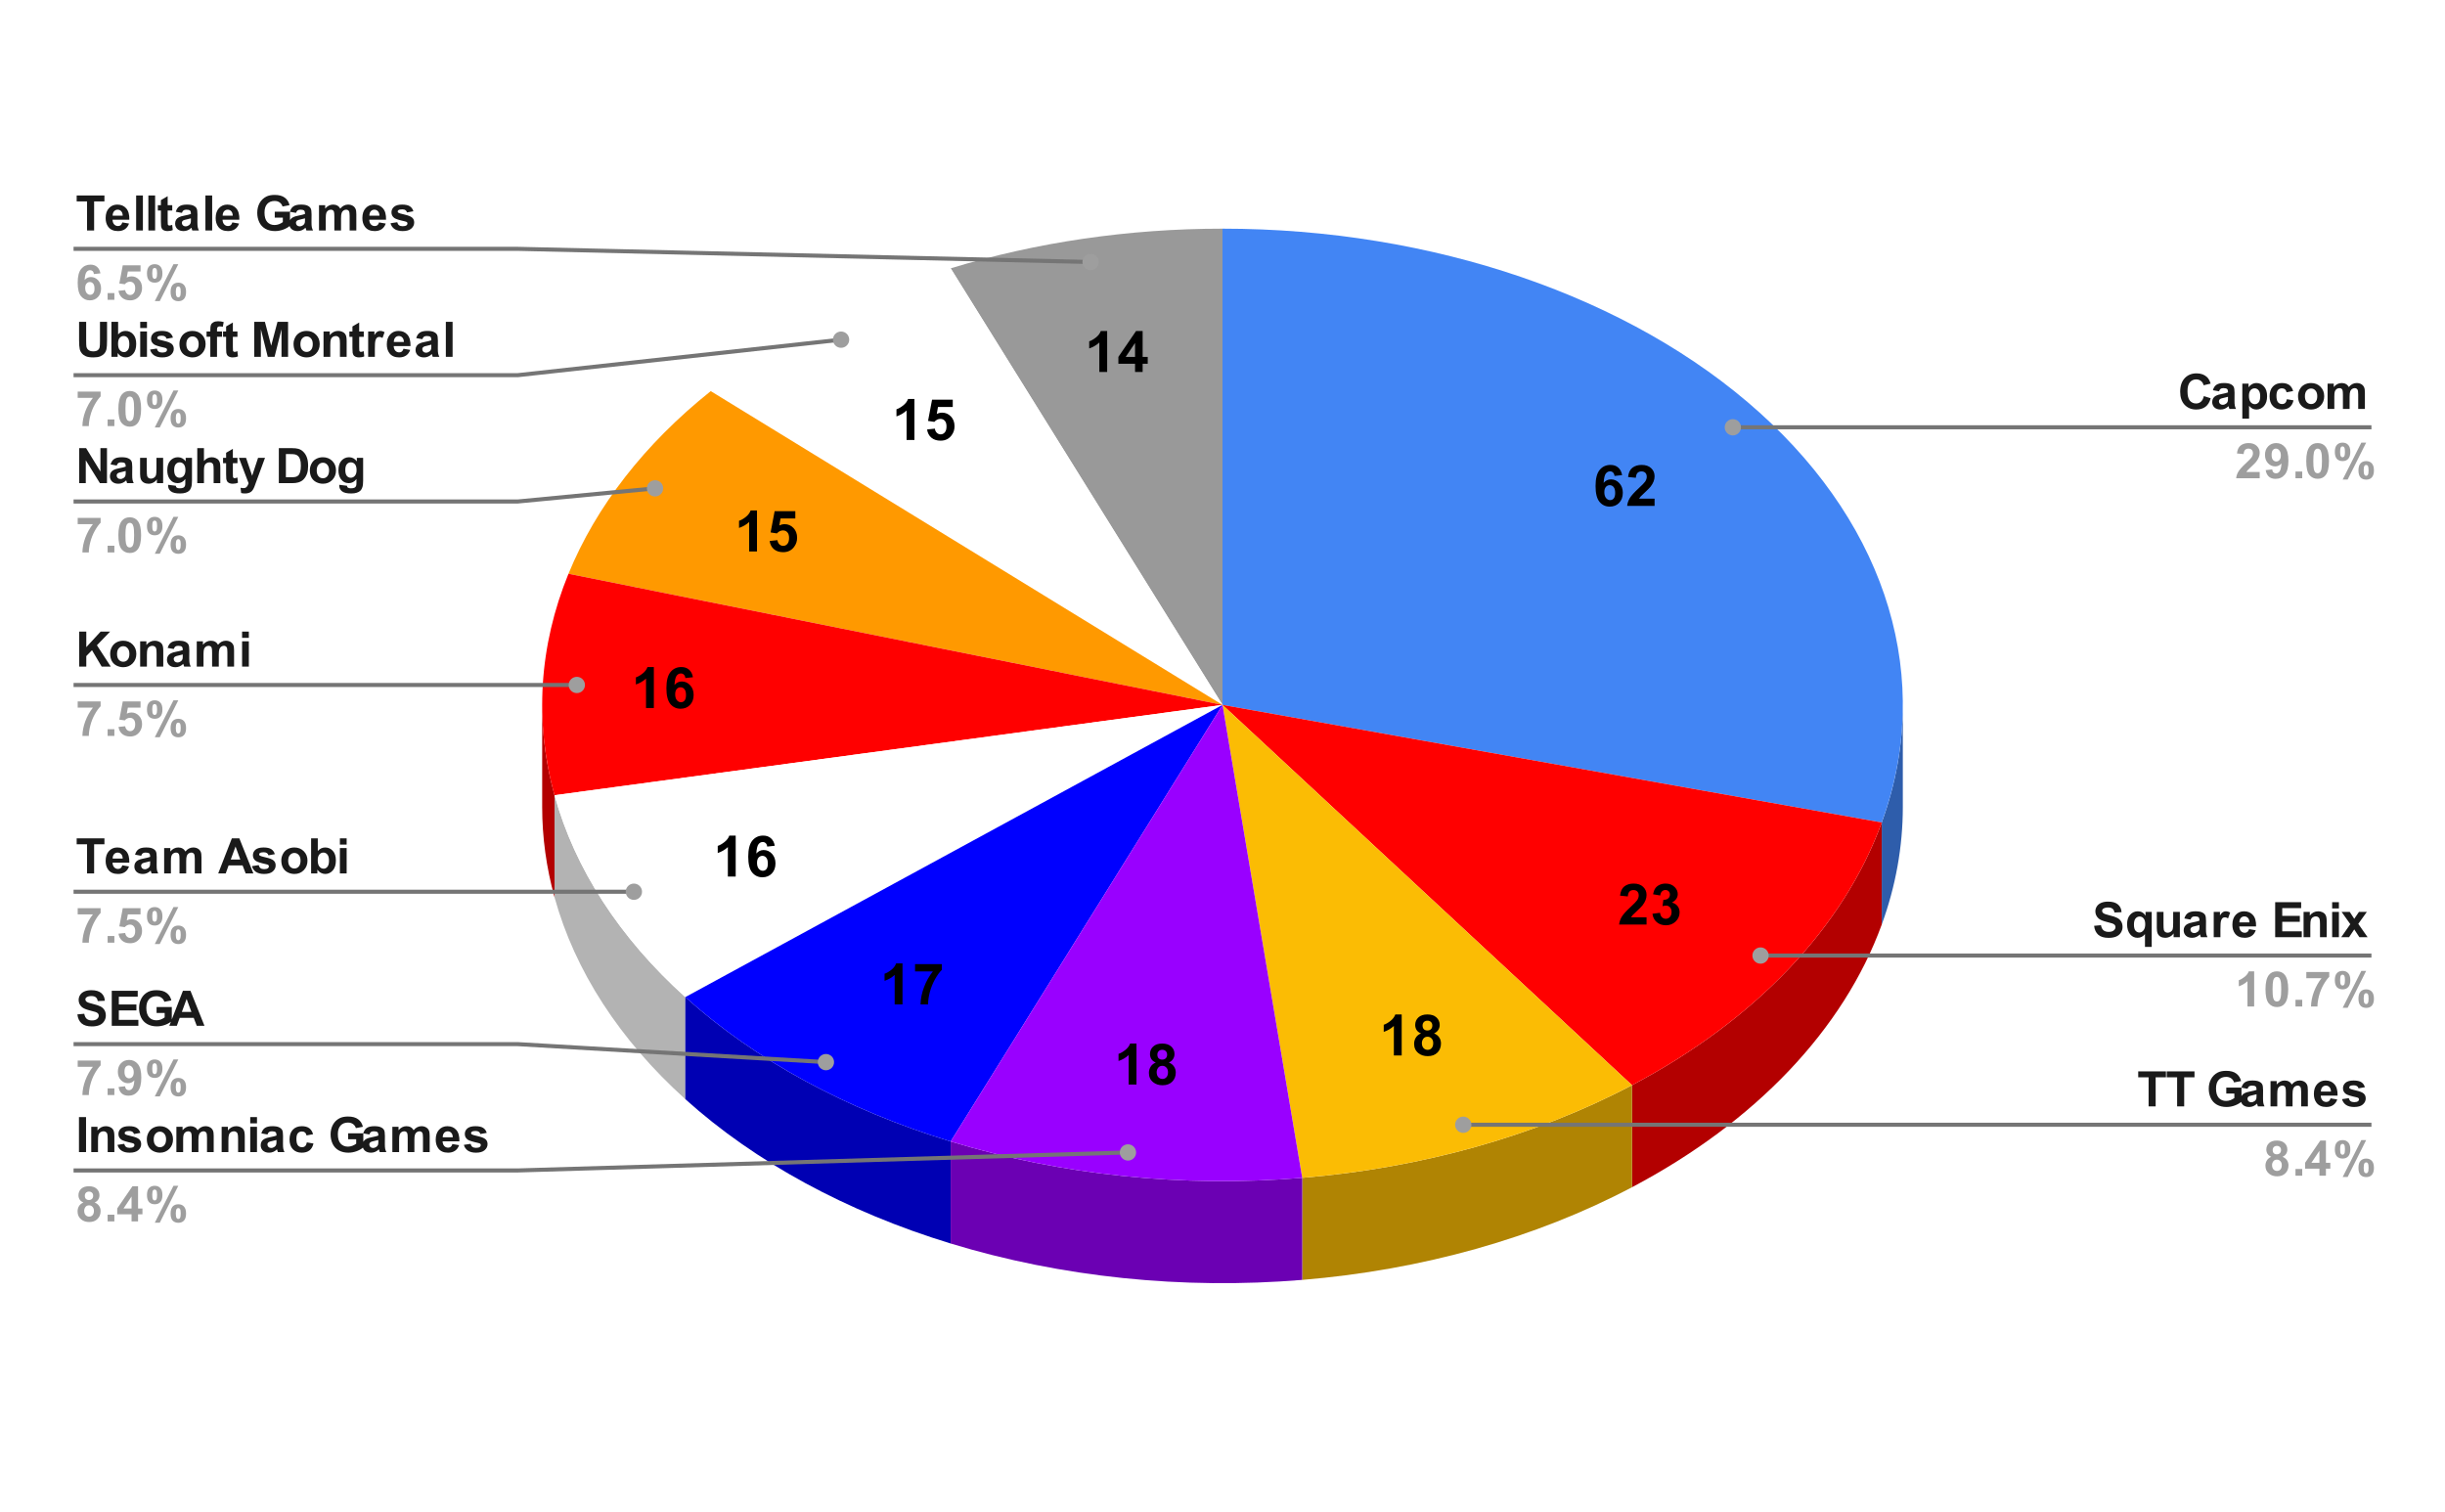 <svg version="1.1" viewBox="0.0 0.0 600.0 371.0" fill="none" stroke="none" stroke-linecap="square" stroke-miterlimit="10" width="600" height="371" xmlns:xlink="http://www.w3.org/1999/xlink" xmlns="http://www.w3.org/2000/svg"><path fill="#ffffff" d="M0 0L600.0 0L600.0 371.0L0 371.0L0 0Z" fill-rule="nonzero"/><path fill="#2e5dab" d="M466.95 198.021C466.95 207.756 465.212 217.452 461.778 226.885L461.778 201.842C465.212 192.41 466.95 182.713 466.95 172.979Z" fill-rule="nonzero"/><path fill="#4285f4" d="M300.0 56.114C351.544 56.114 400.199 72.78 431.826 101.27C463.454 129.76 474.508 166.879 461.778 201.842L300.0 172.979Z" fill-rule="nonzero"/><path fill="#b30000" d="M461.778 226.885C452.407 252.621 430.792 275.355 400.495 291.342L400.495 266.3C430.792 250.313 452.407 227.579 461.778 201.842Z" fill-rule="nonzero"/><path fill="#ff0000" d="M461.778 201.842C452.407 227.579 430.792 250.313 400.495 266.3L300.0 172.979Z" fill-rule="nonzero"/><path fill="#b08403" d="M400.495 291.342C376.872 303.807 348.941 311.655 319.562 314.081L319.562 289.039C348.941 286.612 376.872 278.765 400.495 266.3Z" fill-rule="nonzero"/><path fill="#fbbc04" d="M400.495 266.3C376.872 278.765 348.941 286.612 319.562 289.039L300.0 172.979Z" fill-rule="nonzero"/><path fill="#999999" d="M233.292 65.848C254.335 59.428 277.044 56.114 300.0 56.114L300.0 172.979Z" fill-rule="nonzero"/><path fill="#ffffff" d="M174.413 95.978C190.627 83.02 210.733 72.731 233.292 65.848L300.0 172.979Z" fill-rule="nonzero"/><path fill="#ff9900" d="M139.502 140.803C146.278 124.243 158.199 108.936 174.413 95.978L300.0 172.979Z" fill-rule="nonzero"/><path fill="#b30000" d="M136.081 220.189C134.065 212.884 133.05 205.461 133.05 198.021L133.05 172.979C133.05 180.419 134.065 187.842 136.081 195.147Z" fill-rule="nonzero"/><path fill="#ff0000" d="M136.081 195.147C131.099 177.096 132.271 158.477 139.502 140.803L300.0 172.979Z" fill-rule="nonzero"/><path fill="#b3b3b3" d="M168.174 269.73C152.058 255.213 141.063 238.24 136.081 220.189L136.081 195.147C141.063 213.197 152.058 230.171 168.174 244.687Z" fill-rule="nonzero"/><path fill="#ffffff" d="M168.174 244.687C152.058 230.171 141.063 213.197 136.081 195.147L300.0 172.979Z" fill-rule="nonzero"/><path fill="#0000b3" d="M233.292 305.152C207.696 297.342 185.307 285.163 168.174 269.73L168.174 244.687C185.307 260.121 207.696 272.299 233.292 280.109Z" fill-rule="nonzero"/><path fill="#0000ff" d="M233.292 280.109C207.696 272.299 185.307 260.121 168.174 244.687L300.0 172.979Z" fill-rule="nonzero"/><path fill="#6b00b3" d="M319.562 314.081C290.183 316.508 260.41 313.426 233.292 305.152L233.292 280.109C260.41 288.383 290.183 291.465 319.562 289.039Z" fill-rule="nonzero"/><path fill="#9900ff" d="M319.562 289.039C290.183 291.465 260.41 288.383 233.292 280.109L300.0 172.979Z" fill-rule="nonzero"/><path fill="#000000" d="M398.063 116.589L396.204 116.792Q396.126 116.214 395.829 115.948Q395.548 115.667 395.095 115.667Q394.485 115.667 394.063 116.214Q393.642 116.761 393.532 118.495Q394.251 117.636 395.329 117.636Q396.532 117.636 397.376 118.558Q398.235 119.479 398.235 120.917Q398.235 122.464 397.329 123.401Q396.438 124.323 395.017 124.323Q393.501 124.323 392.517 123.151Q391.548 121.964 391.548 119.276Q391.548 116.526 392.563 115.308Q393.579 114.089 395.22 114.089Q396.36 114.089 397.095 114.729Q397.845 115.37 398.063 116.589ZM393.704 120.776Q393.704 121.714 394.126 122.229Q394.563 122.729 395.11 122.729Q395.657 122.729 396.001 122.323Q396.36 121.901 396.36 120.948Q396.36 119.964 395.97 119.511Q395.595 119.058 395.017 119.058Q394.47 119.058 394.079 119.495Q393.704 119.933 393.704 120.776ZM406.032 122.37L406.032 124.151L399.298 124.151Q399.407 123.136 399.954 122.229Q400.501 121.323 402.126 119.823Q403.423 118.62 403.72 118.183Q404.11 117.589 404.11 117.011Q404.11 116.37 403.767 116.026Q403.423 115.683 402.813 115.683Q402.204 115.683 401.845 116.042Q401.501 116.401 401.438 117.245L399.532 117.058Q399.704 115.464 400.595 114.776Q401.501 114.089 402.86 114.089Q404.345 114.089 405.188 114.886Q406.032 115.683 406.032 116.87Q406.032 117.558 405.782 118.167Q405.548 118.776 405.032 119.448Q404.673 119.886 403.767 120.729Q402.86 121.558 402.61 121.839Q402.376 122.104 402.22 122.37L406.032 122.37Z" fill-rule="nonzero"/><path fill="#000000" d="M404.061 225.106L404.061 226.887L397.326 226.887Q397.436 225.871 397.983 224.965Q398.53 224.059 400.155 222.559Q401.451 221.356 401.748 220.918Q402.139 220.324 402.139 219.746Q402.139 219.106 401.795 218.762Q401.451 218.418 400.842 218.418Q400.233 218.418 399.873 218.778Q399.53 219.137 399.467 219.981L397.561 219.793Q397.733 218.199 398.623 217.512Q399.53 216.824 400.889 216.824Q402.373 216.824 403.217 217.621Q404.061 218.418 404.061 219.606Q404.061 220.293 403.811 220.903Q403.576 221.512 403.061 222.184Q402.701 222.621 401.795 223.465Q400.889 224.293 400.639 224.574Q400.405 224.84 400.248 225.106L404.061 225.106ZM405.514 224.231L407.373 223.996Q407.451 224.715 407.842 225.09Q408.233 225.465 408.795 225.465Q409.389 225.465 409.795 225.012Q410.201 224.559 410.201 223.793Q410.201 223.074 409.811 222.653Q409.42 222.231 408.858 222.231Q408.483 222.231 407.983 222.371L408.186 220.809Q408.967 220.824 409.373 220.465Q409.795 220.106 409.795 219.512Q409.795 219.012 409.483 218.715Q409.186 218.403 408.686 218.403Q408.201 218.403 407.842 218.746Q407.498 219.09 407.42 219.746L405.655 219.449Q405.842 218.528 406.201 217.996Q406.576 217.449 407.248 217.137Q407.92 216.824 408.748 216.824Q410.155 216.824 411.014 217.731Q411.717 218.465 411.717 219.387Q411.717 220.715 410.28 221.496Q411.139 221.684 411.655 222.324Q412.17 222.965 412.17 223.871Q412.17 225.199 411.201 226.137Q410.233 227.059 408.811 227.059Q407.451 227.059 406.545 226.278Q405.655 225.496 405.514 224.231Z" fill-rule="nonzero"/><path fill="#000000" d="M343.974 259.003L342.052 259.003L342.052 251.769Q340.99 252.753 339.568 253.222L339.568 251.472Q340.318 251.238 341.193 250.55Q342.084 249.863 342.412 248.941L343.974 248.941L343.974 259.003ZM348.709 253.597Q347.959 253.285 347.615 252.738Q347.287 252.175 347.287 251.519Q347.287 250.41 348.068 249.675Q348.849 248.941 350.287 248.941Q351.709 248.941 352.505 249.675Q353.302 250.41 353.302 251.519Q353.302 252.222 352.927 252.769Q352.568 253.316 351.912 253.597Q352.755 253.925 353.177 254.581Q353.615 255.222 353.615 256.05Q353.615 257.441 352.724 258.316Q351.849 259.175 350.38 259.175Q349.005 259.175 348.099 258.456Q347.021 257.613 347.021 256.144Q347.021 255.331 347.427 254.66Q347.834 253.972 348.709 253.597ZM349.099 251.66Q349.099 252.238 349.412 252.566Q349.74 252.878 350.287 252.878Q350.834 252.878 351.162 252.55Q351.49 252.222 351.49 251.66Q351.49 251.113 351.162 250.8Q350.834 250.472 350.302 250.472Q349.755 250.472 349.427 250.8Q349.099 251.128 349.099 251.66ZM348.927 255.956Q348.927 256.753 349.334 257.191Q349.74 257.628 350.349 257.628Q350.943 257.628 351.318 257.206Q351.709 256.785 351.709 255.972Q351.709 255.269 351.318 254.847Q350.927 254.41 350.318 254.41Q349.615 254.41 349.271 254.91Q348.927 255.394 348.927 255.956Z" fill-rule="nonzero"/><path fill="#000000" d="M278.891 266.146L276.969 266.146L276.969 258.912Q275.907 259.896 274.485 260.365L274.485 258.615Q275.235 258.38 276.11 257.693Q277.001 257.005 277.329 256.084L278.891 256.084L278.891 266.146ZM283.626 260.74Q282.876 260.427 282.532 259.88Q282.204 259.318 282.204 258.662Q282.204 257.552 282.985 256.818Q283.766 256.084 285.204 256.084Q286.626 256.084 287.423 256.818Q288.219 257.552 288.219 258.662Q288.219 259.365 287.844 259.912Q287.485 260.459 286.829 260.74Q287.673 261.068 288.094 261.724Q288.532 262.365 288.532 263.193Q288.532 264.584 287.641 265.459Q286.766 266.318 285.298 266.318Q283.923 266.318 283.016 265.599Q281.938 264.755 281.938 263.287Q281.938 262.474 282.344 261.802Q282.751 261.115 283.626 260.74ZM284.016 258.802Q284.016 259.38 284.329 259.709Q284.657 260.021 285.204 260.021Q285.751 260.021 286.079 259.693Q286.407 259.365 286.407 258.802Q286.407 258.255 286.079 257.943Q285.751 257.615 285.219 257.615Q284.673 257.615 284.344 257.943Q284.016 258.271 284.016 258.802ZM283.844 263.099Q283.844 263.896 284.251 264.334Q284.657 264.771 285.266 264.771Q285.86 264.771 286.235 264.349Q286.626 263.927 286.626 263.115Q286.626 262.412 286.235 261.99Q285.844 261.552 285.235 261.552Q284.532 261.552 284.188 262.052Q283.844 262.537 283.844 263.099Z" fill-rule="nonzero"/><path fill="#000000" d="M221.474 246.477L219.552 246.477L219.552 239.242Q218.489 240.227 217.068 240.696L217.068 238.946Q217.818 238.711 218.693 238.024Q219.583 237.336 219.911 236.414L221.474 236.414L221.474 246.477ZM224.552 238.383L224.552 236.586L231.13 236.586L231.13 237.992Q230.302 238.789 229.458 240.289Q228.63 241.774 228.177 243.461Q227.739 245.149 227.755 246.477L225.896 246.477Q225.943 244.399 226.755 242.242Q227.568 240.071 228.927 238.383L224.552 238.383Z" fill-rule="nonzero"/><path fill="#000000" d="M180.538 215.11L178.616 215.11L178.616 207.876Q177.553 208.86 176.131 209.329L176.131 207.579Q176.881 207.345 177.756 206.657Q178.647 205.97 178.975 205.048L180.538 205.048L180.538 215.11ZM190.131 207.548L188.272 207.751Q188.194 207.173 187.897 206.907Q187.616 206.626 187.163 206.626Q186.553 206.626 186.131 207.173Q185.71 207.72 185.6 209.454Q186.319 208.595 187.397 208.595Q188.6 208.595 189.444 209.517Q190.303 210.438 190.303 211.876Q190.303 213.423 189.397 214.36Q188.506 215.282 187.085 215.282Q185.569 215.282 184.585 214.11Q183.616 212.923 183.616 210.235Q183.616 207.485 184.631 206.267Q185.647 205.048 187.288 205.048Q188.428 205.048 189.163 205.688Q189.913 206.329 190.131 207.548ZM185.772 211.735Q185.772 212.673 186.194 213.188Q186.631 213.688 187.178 213.688Q187.725 213.688 188.069 213.282Q188.428 212.86 188.428 211.907Q188.428 210.923 188.038 210.47Q187.663 210.017 187.085 210.017Q186.538 210.017 186.147 210.454Q185.772 210.892 185.772 211.735Z" fill-rule="nonzero"/><path fill="#000000" d="M160.454 173.751L158.533 173.751L158.533 166.516Q157.47 167.501 156.048 167.969L156.048 166.219Q156.798 165.985 157.673 165.297Q158.564 164.61 158.892 163.688L160.454 163.688L160.454 173.751ZM170.048 166.188L168.189 166.391Q168.111 165.813 167.814 165.547Q167.533 165.266 167.079 165.266Q166.47 165.266 166.048 165.813Q165.626 166.36 165.517 168.094Q166.236 167.235 167.314 167.235Q168.517 167.235 169.361 168.157Q170.22 169.079 170.22 170.516Q170.22 172.063 169.314 173.001Q168.423 173.922 167.001 173.922Q165.486 173.922 164.501 172.751Q163.533 171.563 163.533 168.876Q163.533 166.126 164.548 164.907Q165.564 163.688 167.204 163.688Q168.345 163.688 169.079 164.329Q169.829 164.969 170.048 166.188ZM165.689 170.376Q165.689 171.313 166.111 171.829Q166.548 172.329 167.095 172.329Q167.642 172.329 167.986 171.922Q168.345 171.501 168.345 170.547Q168.345 169.563 167.954 169.11Q167.579 168.657 167.001 168.657Q166.454 168.657 166.064 169.094Q165.689 169.532 165.689 170.376Z" fill-rule="nonzero"/><path fill="#000000" d="M185.765 135.332L183.843 135.332L183.843 128.098Q182.781 129.082 181.359 129.551L181.359 127.801Q182.109 127.567 182.984 126.879Q183.874 126.192 184.202 125.27L185.765 125.27L185.765 135.332ZM188.874 132.754L190.781 132.551Q190.874 133.207 191.265 133.582Q191.671 133.957 192.202 133.957Q192.796 133.957 193.218 133.473Q193.64 132.988 193.64 132.004Q193.64 131.082 193.218 130.629Q192.812 130.16 192.14 130.16Q191.312 130.16 190.656 130.895L189.109 130.66L190.093 125.442L195.171 125.442L195.171 127.238L191.546 127.238L191.249 128.942Q191.89 128.629 192.562 128.629Q193.827 128.629 194.718 129.567Q195.609 130.488 195.609 131.973Q195.609 133.207 194.89 134.176Q193.921 135.504 192.187 135.504Q190.796 135.504 189.921 134.77Q189.046 134.02 188.874 132.754Z" fill-rule="nonzero"/><path fill="#000000" d="M224.399 107.966L222.477 107.966L222.477 100.732Q221.414 101.716 219.992 102.185L219.992 100.435Q220.742 100.201 221.617 99.513Q222.508 98.826 222.836 97.904L224.399 97.904L224.399 107.966ZM227.508 105.388L229.414 105.185Q229.508 105.841 229.899 106.216Q230.305 106.591 230.836 106.591Q231.43 106.591 231.852 106.107Q232.274 105.622 232.274 104.638Q232.274 103.716 231.852 103.263Q231.446 102.794 230.774 102.794Q229.946 102.794 229.289 103.529L227.742 103.294L228.727 98.076L233.805 98.076L233.805 99.872L230.18 99.872L229.883 101.576Q230.524 101.263 231.196 101.263Q232.461 101.263 233.352 102.201Q234.242 103.122 234.242 104.607Q234.242 105.841 233.524 106.81Q232.555 108.138 230.821 108.138Q229.43 108.138 228.555 107.404Q227.68 106.654 227.508 105.388Z" fill-rule="nonzero"/><path fill="#000000" d="M271.698 91.286L269.776 91.286L269.776 84.052Q268.713 85.036 267.291 85.505L267.291 83.755Q268.041 83.521 268.916 82.833Q269.807 82.146 270.135 81.224L271.698 81.224L271.698 91.286ZM278.541 91.286L278.541 89.271L274.448 89.271L274.448 87.583L278.791 81.224L280.401 81.224L280.401 87.583L281.651 87.583L281.651 89.271L280.401 89.271L280.401 91.286L278.541 91.286ZM278.541 87.583L278.541 84.161L276.244 87.583L278.541 87.583Z" fill-rule="nonzero"/><path fill="#1a1a1a" d="M21.363 56.565L21.363 49.425L18.816 49.425L18.816 47.971L25.628 47.971L25.628 49.425L23.097 49.425L23.097 56.565L21.363 56.565ZM30.019 54.581L31.659 54.862Q31.347 55.768 30.659 56.237Q29.972 56.706 28.956 56.706Q27.331 56.706 26.55 55.643Q25.925 54.8 25.925 53.503Q25.925 51.956 26.738 51.081Q27.55 50.206 28.784 50.206Q30.175 50.206 30.972 51.128Q31.784 52.034 31.738 53.925L27.613 53.925Q27.644 54.659 28.019 55.065Q28.394 55.471 28.972 55.471Q29.347 55.471 29.613 55.268Q29.878 55.05 30.019 54.581ZM30.113 52.925Q30.097 52.206 29.738 51.831Q29.394 51.456 28.878 51.456Q28.347 51.456 27.988 51.846Q27.644 52.253 27.644 52.925L30.113 52.925ZM33.409 56.565L33.409 47.971L35.066 47.971L35.066 56.565L33.409 56.565ZM36.409 56.565L36.409 47.971L38.066 47.971L38.066 56.565L36.409 56.565ZM42.269 50.346L42.269 51.659L41.144 51.659L41.144 54.159Q41.144 54.925 41.175 55.05Q41.206 55.175 41.316 55.268Q41.441 55.346 41.597 55.346Q41.831 55.346 42.253 55.175L42.394 56.456Q41.831 56.706 41.097 56.706Q40.659 56.706 40.3 56.565Q39.941 56.409 39.769 56.175Q39.612 55.925 39.534 55.534Q39.487 55.237 39.487 54.362L39.487 51.659L38.737 51.659L38.737 50.346L39.487 50.346L39.487 49.112L41.144 48.143L41.144 50.346L42.269 50.346ZM44.644 52.237L43.144 51.971Q43.394 51.065 44.003 50.643Q44.628 50.206 45.847 50.206Q46.941 50.206 47.472 50.471Q48.019 50.721 48.237 51.128Q48.456 51.518 48.456 52.596L48.441 54.518Q48.441 55.346 48.519 55.737Q48.597 56.112 48.816 56.565L47.191 56.565Q47.128 56.393 47.034 56.081Q46.987 55.925 46.972 55.878Q46.55 56.3 46.066 56.503Q45.597 56.706 45.05 56.706Q44.081 56.706 43.519 56.19Q42.972 55.659 42.972 54.862Q42.972 54.331 43.222 53.925Q43.487 53.518 43.941 53.3Q44.394 53.065 45.253 52.909Q46.394 52.69 46.847 52.503L46.847 52.346Q46.847 51.862 46.612 51.659Q46.378 51.456 45.722 51.456Q45.284 51.456 45.034 51.628Q44.8 51.8 44.644 52.237ZM46.847 53.581Q46.534 53.675 45.847 53.831Q45.159 53.971 44.941 54.112Q44.628 54.346 44.628 54.69Q44.628 55.034 44.878 55.3Q45.144 55.55 45.534 55.55Q45.987 55.55 46.394 55.253Q46.691 55.034 46.784 54.706Q46.847 54.503 46.847 53.909L46.847 53.581ZM50.409 56.565L50.409 47.971L52.066 47.971L52.066 56.565L50.409 56.565ZM57.019 54.581L58.659 54.862Q58.347 55.768 57.659 56.237Q56.972 56.706 55.956 56.706Q54.331 56.706 53.55 55.643Q52.925 54.8 52.925 53.503Q52.925 51.956 53.737 51.081Q54.55 50.206 55.784 50.206Q57.175 50.206 57.972 51.128Q58.784 52.034 58.737 53.925L54.612 53.925Q54.644 54.659 55.019 55.065Q55.394 55.471 55.972 55.471Q56.347 55.471 56.612 55.268Q56.878 55.05 57.019 54.581ZM57.112 52.925Q57.097 52.206 56.737 51.831Q56.394 51.456 55.878 51.456Q55.347 51.456 54.987 51.846Q54.644 52.253 54.644 52.925L57.112 52.925ZM67.425 53.409L67.425 51.956L71.159 51.956L71.159 55.378Q70.612 55.909 69.581 56.315Q68.55 56.706 67.487 56.706Q66.144 56.706 65.128 56.143Q64.128 55.581 63.628 54.534Q63.128 53.471 63.128 52.237Q63.128 50.893 63.691 49.862Q64.253 48.815 65.331 48.253Q66.159 47.831 67.394 47.831Q68.987 47.831 69.878 48.503Q70.784 49.175 71.05 50.346L69.331 50.675Q69.144 50.05 68.644 49.69Q68.144 49.315 67.394 49.315Q66.253 49.315 65.581 50.034Q64.909 50.753 64.909 52.175Q64.909 53.706 65.581 54.471Q66.269 55.221 67.378 55.221Q67.925 55.221 68.472 55.018Q69.019 54.8 69.409 54.503L69.409 53.409L67.425 53.409ZM72.644 52.237L71.144 51.971Q71.394 51.065 72.003 50.643Q72.628 50.206 73.847 50.206Q74.941 50.206 75.472 50.471Q76.019 50.721 76.237 51.128Q76.456 51.518 76.456 52.596L76.441 54.518Q76.441 55.346 76.519 55.737Q76.597 56.112 76.816 56.565L75.191 56.565Q75.128 56.393 75.034 56.081Q74.987 55.925 74.972 55.878Q74.55 56.3 74.066 56.503Q73.597 56.706 73.05 56.706Q72.081 56.706 71.519 56.19Q70.972 55.659 70.972 54.862Q70.972 54.331 71.222 53.925Q71.487 53.518 71.941 53.3Q72.394 53.065 73.253 52.909Q74.394 52.69 74.847 52.503L74.847 52.346Q74.847 51.862 74.612 51.659Q74.378 51.456 73.722 51.456Q73.284 51.456 73.034 51.628Q72.8 51.8 72.644 52.237ZM74.847 53.581Q74.534 53.675 73.847 53.831Q73.159 53.971 72.941 54.112Q72.628 54.346 72.628 54.69Q72.628 55.034 72.878 55.3Q73.144 55.55 73.534 55.55Q73.987 55.55 74.394 55.253Q74.691 55.034 74.784 54.706Q74.847 54.503 74.847 53.909L74.847 53.581ZM78.284 50.346L79.8 50.346L79.8 51.19Q80.628 50.206 81.753 50.206Q82.347 50.206 82.784 50.456Q83.222 50.69 83.503 51.19Q83.909 50.69 84.378 50.456Q84.862 50.206 85.409 50.206Q86.081 50.206 86.55 50.487Q87.034 50.753 87.269 51.3Q87.441 51.69 87.441 52.581L87.441 56.565L85.8 56.565L85.8 53.003Q85.8 52.081 85.628 51.815Q85.394 51.456 84.925 51.456Q84.581 51.456 84.269 51.675Q83.972 51.878 83.831 52.284Q83.691 52.69 83.691 53.581L83.691 56.565L82.05 56.565L82.05 53.159Q82.05 52.253 81.956 51.987Q81.878 51.721 81.691 51.596Q81.503 51.456 81.191 51.456Q80.816 51.456 80.503 51.675Q80.206 51.878 80.066 52.268Q79.941 52.643 79.941 53.534L79.941 56.565L78.284 56.565L78.284 50.346ZM93.019 54.581L94.659 54.862Q94.347 55.768 93.659 56.237Q92.972 56.706 91.956 56.706Q90.331 56.706 89.55 55.643Q88.925 54.8 88.925 53.503Q88.925 51.956 89.737 51.081Q90.55 50.206 91.784 50.206Q93.175 50.206 93.972 51.128Q94.784 52.034 94.737 53.925L90.612 53.925Q90.644 54.659 91.019 55.065Q91.394 55.471 91.972 55.471Q92.347 55.471 92.612 55.268Q92.878 55.05 93.019 54.581ZM93.112 52.925Q93.097 52.206 92.737 51.831Q92.394 51.456 91.878 51.456Q91.347 51.456 90.987 51.846Q90.644 52.253 90.644 52.925L93.112 52.925ZM95.831 54.784L97.487 54.534Q97.597 55.018 97.909 55.268Q98.237 55.518 98.816 55.518Q99.456 55.518 99.769 55.284Q99.987 55.112 99.987 54.846Q99.987 54.659 99.878 54.534Q99.753 54.409 99.331 54.315Q97.331 53.878 96.8 53.518Q96.066 53.003 96.066 52.112Q96.066 51.3 96.691 50.753Q97.331 50.206 98.675 50.206Q99.956 50.206 100.581 50.628Q101.206 51.034 101.441 51.846L99.878 52.128Q99.784 51.768 99.503 51.581Q99.222 51.378 98.706 51.378Q98.066 51.378 97.784 51.565Q97.597 51.69 97.597 51.893Q97.597 52.081 97.753 52.206Q97.972 52.362 99.284 52.659Q100.612 52.956 101.128 53.393Q101.644 53.831 101.644 54.612Q101.644 55.471 100.925 56.096Q100.222 56.706 98.816 56.706Q97.55 56.706 96.8 56.19Q96.066 55.675 95.831 54.784Z" fill-rule="nonzero"/><path fill="#9e9e9e" d="M24.644 67.081L23.05 67.253Q22.988 66.768 22.738 66.534Q22.488 66.3 22.097 66.3Q21.581 66.3 21.222 66.768Q20.863 67.237 20.769 68.706Q21.378 67.987 22.3 67.987Q23.331 67.987 24.066 68.768Q24.8 69.55 24.8 70.8Q24.8 72.112 24.019 72.909Q23.253 73.706 22.034 73.706Q20.738 73.706 19.894 72.706Q19.066 71.69 19.066 69.393Q19.066 67.018 19.925 65.987Q20.8 64.94 22.206 64.94Q23.175 64.94 23.816 65.487Q24.456 66.034 24.644 67.081ZM20.909 70.675Q20.909 71.471 21.269 71.909Q21.644 72.346 22.113 72.346Q22.581 72.346 22.878 71.987Q23.191 71.628 23.191 70.815Q23.191 69.971 22.863 69.596Q22.534 69.206 22.034 69.206Q21.566 69.206 21.238 69.581Q20.909 69.94 20.909 70.675ZM26.409 73.565L26.409 71.925L28.066 71.925L28.066 73.565L26.409 73.565ZM29.081 71.362L30.722 71.19Q30.8 71.737 31.144 72.065Q31.488 72.393 31.941 72.393Q32.456 72.393 32.816 71.971Q33.175 71.55 33.175 70.706Q33.175 69.925 32.816 69.534Q32.456 69.128 31.894 69.128Q31.175 69.128 30.613 69.753L29.284 69.565L30.128 65.096L34.487 65.096L34.487 66.628L31.378 66.628L31.113 68.096Q31.675 67.815 32.237 67.815Q33.331 67.815 34.097 68.612Q34.862 69.409 34.862 70.675Q34.862 71.737 34.253 72.581Q33.409 73.706 31.925 73.706Q30.738 73.706 29.988 73.081Q29.238 72.44 29.081 71.362ZM36.066 67.096Q36.066 65.94 36.566 65.393Q37.081 64.831 37.956 64.831Q38.847 64.831 39.347 65.393Q39.862 65.94 39.862 67.096Q39.862 68.253 39.347 68.815Q38.847 69.362 37.987 69.362Q37.081 69.362 36.566 68.815Q36.066 68.253 36.066 67.096ZM37.362 67.081Q37.362 67.925 37.55 68.206Q37.691 68.425 37.956 68.425Q38.222 68.425 38.362 68.206Q38.55 67.925 38.55 67.081Q38.55 66.253 38.362 65.971Q38.222 65.753 37.956 65.753Q37.691 65.753 37.55 65.956Q37.362 66.253 37.362 67.081ZM39.206 73.893L37.987 73.893L42.566 64.831L43.753 64.831L39.206 73.893ZM41.862 71.643Q41.862 70.487 42.362 69.925Q42.878 69.362 43.753 69.362Q44.644 69.362 45.144 69.925Q45.659 70.487 45.659 71.643Q45.659 72.8 45.144 73.362Q44.644 73.909 43.784 73.909Q42.878 73.909 42.362 73.362Q41.862 72.8 41.862 71.643ZM43.144 71.628Q43.144 72.471 43.347 72.753Q43.487 72.971 43.753 72.971Q44.019 72.971 44.159 72.753Q44.347 72.471 44.347 71.628Q44.347 70.8 44.159 70.503Q44.019 70.3 43.753 70.3Q43.487 70.3 43.347 70.503Q43.144 70.8 43.144 71.628Z" fill-rule="nonzero"/><path stroke="#757575" stroke-width="1.0" stroke-linecap="butt" d="M18.55 61.065L127.05 61.065L267.632 64.294" fill-rule="nonzero"/><path fill="#9e9e9e" d="M269.632 64.294C269.632 63.189 268.737 62.294 267.632 62.294C266.528 62.294 265.632 63.189 265.632 64.294C265.632 65.398 266.528 66.294 267.632 66.294C268.737 66.294 269.632 65.398 269.632 64.294" fill-rule="nonzero"/><path fill="#1a1a1a" d="M19.409 78.971L21.144 78.971L21.144 83.628Q21.144 84.737 21.206 85.065Q21.316 85.596 21.738 85.909Q22.159 86.221 22.894 86.221Q23.628 86.221 24.003 85.925Q24.378 85.628 24.456 85.19Q24.534 84.753 24.534 83.721L24.534 78.971L26.269 78.971L26.269 83.487Q26.269 85.034 26.128 85.675Q25.988 86.315 25.597 86.753Q25.222 87.19 24.581 87.456Q23.956 87.706 22.941 87.706Q21.706 87.706 21.066 87.425Q20.441 87.143 20.066 86.69Q19.706 86.237 19.581 85.737Q19.409 85.003 19.409 83.55L19.409 78.971ZM27.347 87.565L27.347 78.971L28.988 78.971L28.988 82.065Q29.753 81.206 30.8 81.206Q31.925 81.206 32.675 82.034Q33.425 82.846 33.425 84.393Q33.425 85.987 32.659 86.846Q31.894 87.706 30.816 87.706Q30.284 87.706 29.769 87.44Q29.253 87.175 28.878 86.643L28.878 87.565L27.347 87.565ZM28.972 84.315Q28.972 85.284 29.284 85.753Q29.706 86.409 30.425 86.409Q30.956 86.409 31.347 85.94Q31.738 85.471 31.738 84.471Q31.738 83.409 31.347 82.94Q30.956 82.456 30.347 82.456Q29.769 82.456 29.363 82.925Q28.972 83.378 28.972 84.315ZM34.409 80.503L34.409 78.971L36.066 78.971L36.066 80.503L34.409 80.503ZM34.409 87.565L34.409 81.346L36.066 81.346L36.066 87.565L34.409 87.565ZM36.831 85.784L38.487 85.534Q38.597 86.018 38.909 86.268Q39.237 86.518 39.816 86.518Q40.456 86.518 40.769 86.284Q40.987 86.112 40.987 85.846Q40.987 85.659 40.878 85.534Q40.753 85.409 40.331 85.315Q38.331 84.878 37.8 84.518Q37.066 84.003 37.066 83.112Q37.066 82.3 37.691 81.753Q38.331 81.206 39.675 81.206Q40.956 81.206 41.581 81.628Q42.206 82.034 42.441 82.846L40.878 83.128Q40.784 82.768 40.503 82.581Q40.222 82.378 39.706 82.378Q39.066 82.378 38.784 82.565Q38.597 82.69 38.597 82.893Q38.597 83.081 38.753 83.206Q38.972 83.362 40.284 83.659Q41.612 83.956 42.128 84.393Q42.644 84.831 42.644 85.612Q42.644 86.471 41.925 87.096Q41.222 87.706 39.816 87.706Q38.55 87.706 37.8 87.19Q37.066 86.675 36.831 85.784ZM44.034 84.362Q44.034 83.55 44.441 82.784Q44.847 82.003 45.581 81.612Q46.316 81.206 47.237 81.206Q48.644 81.206 49.55 82.128Q50.456 83.034 50.456 84.44Q50.456 85.846 49.534 86.784Q48.628 87.706 47.253 87.706Q46.394 87.706 45.612 87.315Q44.847 86.925 44.441 86.19Q44.034 85.44 44.034 84.362ZM45.722 84.456Q45.722 85.378 46.159 85.878Q46.597 86.362 47.237 86.362Q47.894 86.362 48.316 85.878Q48.753 85.378 48.753 84.44Q48.753 83.534 48.316 83.05Q47.894 82.55 47.237 82.55Q46.597 82.55 46.159 83.05Q45.722 83.534 45.722 84.456ZM50.691 81.346L51.612 81.346L51.612 80.878Q51.612 80.081 51.769 79.706Q51.941 79.315 52.378 79.081Q52.831 78.831 53.519 78.831Q54.222 78.831 54.894 79.034L54.675 80.19Q54.284 80.096 53.925 80.096Q53.566 80.096 53.409 80.268Q53.253 80.425 53.253 80.909L53.253 81.346L54.487 81.346L54.487 82.643L53.253 82.643L53.253 87.565L51.612 87.565L51.612 82.643L50.691 82.643L50.691 81.346ZM58.269 81.346L58.269 82.659L57.144 82.659L57.144 85.159Q57.144 85.925 57.175 86.05Q57.206 86.175 57.316 86.268Q57.441 86.346 57.597 86.346Q57.831 86.346 58.253 86.175L58.394 87.456Q57.831 87.706 57.097 87.706Q56.659 87.706 56.3 87.565Q55.941 87.409 55.769 87.175Q55.612 86.925 55.534 86.534Q55.487 86.237 55.487 85.362L55.487 82.659L54.737 82.659L54.737 81.346L55.487 81.346L55.487 80.112L57.144 79.143L57.144 81.346L58.269 81.346ZM62.394 87.565L62.394 78.971L65.003 78.971L66.55 84.831L68.097 78.971L70.691 78.971L70.691 87.565L69.081 87.565L69.081 80.8L67.378 87.565L65.706 87.565L64.019 80.8L64.019 87.565L62.394 87.565ZM72.034 84.362Q72.034 83.55 72.441 82.784Q72.847 82.003 73.581 81.612Q74.316 81.206 75.237 81.206Q76.644 81.206 77.55 82.128Q78.456 83.034 78.456 84.44Q78.456 85.846 77.534 86.784Q76.628 87.706 75.253 87.706Q74.394 87.706 73.612 87.315Q72.847 86.925 72.441 86.19Q72.034 85.44 72.034 84.362ZM73.722 84.456Q73.722 85.378 74.159 85.878Q74.597 86.362 75.237 86.362Q75.894 86.362 76.316 85.878Q76.753 85.378 76.753 84.44Q76.753 83.534 76.316 83.05Q75.894 82.55 75.237 82.55Q74.597 82.55 74.159 83.05Q73.722 83.534 73.722 84.456ZM85.066 87.565L83.425 87.565L83.425 84.393Q83.425 83.378 83.316 83.081Q83.222 82.784 82.972 82.628Q82.737 82.456 82.409 82.456Q81.972 82.456 81.628 82.69Q81.3 82.925 81.175 83.315Q81.05 83.706 81.05 84.753L81.05 87.565L79.394 87.565L79.394 81.346L80.925 81.346L80.925 82.253Q81.737 81.206 82.987 81.206Q83.519 81.206 83.972 81.409Q84.425 81.596 84.659 81.909Q84.894 82.206 84.972 82.596Q85.066 82.971 85.066 83.69L85.066 87.565ZM89.269 81.346L89.269 82.659L88.144 82.659L88.144 85.159Q88.144 85.925 88.175 86.05Q88.206 86.175 88.316 86.268Q88.441 86.346 88.597 86.346Q88.831 86.346 89.253 86.175L89.394 87.456Q88.831 87.706 88.097 87.706Q87.659 87.706 87.3 87.565Q86.941 87.409 86.769 87.175Q86.612 86.925 86.534 86.534Q86.487 86.237 86.487 85.362L86.487 82.659L85.737 82.659L85.737 81.346L86.487 81.346L86.487 80.112L88.144 79.143L88.144 81.346L89.269 81.346ZM91.987 87.565L90.347 87.565L90.347 81.346L91.878 81.346L91.878 82.221Q92.269 81.596 92.581 81.409Q92.894 81.206 93.284 81.206Q93.847 81.206 94.378 81.518L93.862 82.94Q93.441 82.675 93.097 82.675Q92.737 82.675 92.503 82.878Q92.269 83.065 92.128 83.565Q91.987 84.05 91.987 85.643L91.987 87.565ZM99.019 85.581L100.659 85.862Q100.347 86.768 99.659 87.237Q98.972 87.706 97.956 87.706Q96.331 87.706 95.55 86.643Q94.925 85.8 94.925 84.503Q94.925 82.956 95.737 82.081Q96.55 81.206 97.784 81.206Q99.175 81.206 99.972 82.128Q100.784 83.034 100.737 84.925L96.612 84.925Q96.644 85.659 97.019 86.065Q97.394 86.471 97.972 86.471Q98.347 86.471 98.612 86.268Q98.878 86.05 99.019 85.581ZM99.112 83.925Q99.097 83.206 98.737 82.831Q98.394 82.456 97.878 82.456Q97.347 82.456 96.987 82.846Q96.644 83.253 96.644 83.925L99.112 83.925ZM103.644 83.237L102.144 82.971Q102.394 82.065 103.003 81.643Q103.628 81.206 104.847 81.206Q105.941 81.206 106.472 81.471Q107.019 81.721 107.237 82.128Q107.456 82.518 107.456 83.596L107.441 85.518Q107.441 86.346 107.519 86.737Q107.597 87.112 107.816 87.565L106.191 87.565Q106.128 87.393 106.034 87.081Q105.987 86.925 105.972 86.878Q105.55 87.3 105.066 87.503Q104.597 87.706 104.05 87.706Q103.081 87.706 102.519 87.19Q101.972 86.659 101.972 85.862Q101.972 85.331 102.222 84.925Q102.487 84.518 102.941 84.3Q103.394 84.065 104.253 83.909Q105.394 83.69 105.847 83.503L105.847 83.346Q105.847 82.862 105.612 82.659Q105.378 82.456 104.722 82.456Q104.284 82.456 104.034 82.628Q103.8 82.8 103.644 83.237ZM105.847 84.581Q105.534 84.675 104.847 84.831Q104.159 84.971 103.941 85.112Q103.628 85.346 103.628 85.69Q103.628 86.034 103.878 86.3Q104.144 86.55 104.534 86.55Q104.987 86.55 105.394 86.253Q105.691 86.034 105.784 85.706Q105.847 85.503 105.847 84.909L105.847 84.581ZM109.409 87.565L109.409 78.971L111.066 78.971L111.066 87.565L109.409 87.565Z" fill-rule="nonzero"/><path fill="#9e9e9e" d="M19.066 97.628L19.066 96.096L24.691 96.096L24.691 97.284Q23.988 97.971 23.269 99.253Q22.55 100.534 22.175 101.987Q21.8 103.425 21.8 104.565L20.222 104.565Q20.253 102.784 20.941 100.94Q21.644 99.081 22.8 97.628L19.066 97.628ZM26.409 104.565L26.409 102.925L28.066 102.925L28.066 104.565L26.409 104.565ZM31.847 95.94Q33.097 95.94 33.8 96.831Q34.628 97.878 34.628 100.331Q34.628 102.768 33.784 103.831Q33.097 104.706 31.847 104.706Q30.597 104.706 29.816 103.753Q29.05 102.784 29.05 100.315Q29.05 97.878 29.894 96.815Q30.597 95.94 31.847 95.94ZM31.847 97.3Q31.55 97.3 31.316 97.503Q31.081 97.69 30.941 98.175Q30.784 98.815 30.784 100.331Q30.784 101.846 30.925 102.409Q31.081 102.971 31.316 103.159Q31.55 103.346 31.847 103.346Q32.144 103.346 32.378 103.159Q32.612 102.971 32.737 102.471Q32.909 101.846 32.909 100.331Q32.909 98.815 32.753 98.253Q32.612 97.69 32.378 97.503Q32.144 97.3 31.847 97.3ZM36.066 98.096Q36.066 96.94 36.566 96.393Q37.081 95.831 37.956 95.831Q38.847 95.831 39.347 96.393Q39.862 96.94 39.862 98.096Q39.862 99.253 39.347 99.815Q38.847 100.362 37.987 100.362Q37.081 100.362 36.566 99.815Q36.066 99.253 36.066 98.096ZM37.362 98.081Q37.362 98.925 37.55 99.206Q37.691 99.425 37.956 99.425Q38.222 99.425 38.362 99.206Q38.55 98.925 38.55 98.081Q38.55 97.253 38.362 96.971Q38.222 96.753 37.956 96.753Q37.691 96.753 37.55 96.956Q37.362 97.253 37.362 98.081ZM39.206 104.893L37.987 104.893L42.566 95.831L43.753 95.831L39.206 104.893ZM41.862 102.643Q41.862 101.487 42.362 100.925Q42.878 100.362 43.753 100.362Q44.644 100.362 45.144 100.925Q45.659 101.487 45.659 102.643Q45.659 103.8 45.144 104.362Q44.644 104.909 43.784 104.909Q42.878 104.909 42.362 104.362Q41.862 103.8 41.862 102.643ZM43.144 102.628Q43.144 103.471 43.347 103.753Q43.487 103.971 43.753 103.971Q44.019 103.971 44.159 103.753Q44.347 103.471 44.347 102.628Q44.347 101.8 44.159 101.503Q44.019 101.3 43.753 101.3Q43.487 101.3 43.347 101.503Q43.144 101.8 43.144 102.628Z" fill-rule="nonzero"/><path stroke="#757575" stroke-width="1.0" stroke-linecap="butt" d="M18.55 92.065L127.05 92.065L206.399 83.352" fill-rule="nonzero"/><path fill="#9e9e9e" d="M208.399 83.352C208.399 82.248 207.504 81.352 206.399 81.352C205.295 81.352 204.399 82.248 204.399 83.352C204.399 84.457 205.295 85.352 206.399 85.352C207.504 85.352 208.399 84.457 208.399 83.352" fill-rule="nonzero"/><path fill="#1a1a1a" d="M19.441 118.565L19.441 109.971L21.128 109.971L24.644 115.706L24.644 109.971L26.253 109.971L26.253 118.565L24.519 118.565L21.05 112.956L21.05 118.565L19.441 118.565ZM28.644 114.237L27.144 113.971Q27.394 113.065 28.003 112.643Q28.628 112.206 29.847 112.206Q30.941 112.206 31.472 112.471Q32.019 112.721 32.237 113.128Q32.456 113.518 32.456 114.596L32.441 116.518Q32.441 117.346 32.519 117.737Q32.597 118.112 32.816 118.565L31.191 118.565Q31.128 118.393 31.034 118.081Q30.988 117.925 30.972 117.878Q30.55 118.3 30.066 118.503Q29.597 118.706 29.05 118.706Q28.081 118.706 27.519 118.19Q26.972 117.659 26.972 116.862Q26.972 116.331 27.222 115.925Q27.488 115.518 27.941 115.3Q28.394 115.065 29.253 114.909Q30.394 114.69 30.847 114.503L30.847 114.346Q30.847 113.862 30.613 113.659Q30.378 113.456 29.722 113.456Q29.284 113.456 29.034 113.628Q28.8 113.8 28.644 114.237ZM30.847 115.581Q30.534 115.675 29.847 115.831Q29.159 115.971 28.941 116.112Q28.628 116.346 28.628 116.69Q28.628 117.034 28.878 117.3Q29.144 117.55 29.534 117.55Q29.988 117.55 30.394 117.253Q30.691 117.034 30.784 116.706Q30.847 116.503 30.847 115.909L30.847 115.581ZM38.503 118.565L38.503 117.628Q38.175 118.128 37.612 118.425Q37.066 118.706 36.441 118.706Q35.816 118.706 35.316 118.44Q34.816 118.159 34.597 117.659Q34.378 117.159 34.378 116.284L34.378 112.346L36.019 112.346L36.019 115.206Q36.019 116.518 36.112 116.815Q36.206 117.112 36.441 117.284Q36.691 117.456 37.05 117.456Q37.472 117.456 37.8 117.221Q38.144 116.987 38.269 116.643Q38.394 116.3 38.394 114.971L38.394 112.346L40.034 112.346L40.034 118.565L38.503 118.565ZM41.253 118.971L43.144 119.206Q43.191 119.534 43.362 119.659Q43.597 119.831 44.097 119.831Q44.737 119.831 45.066 119.643Q45.284 119.503 45.394 119.221Q45.472 119.018 45.472 118.471L45.472 117.55Q44.722 118.565 43.597 118.565Q42.347 118.565 41.612 117.503Q41.05 116.659 41.05 115.425Q41.05 113.846 41.8 113.034Q42.55 112.206 43.675 112.206Q44.816 112.206 45.566 113.221L45.566 112.346L47.112 112.346L47.112 117.925Q47.112 119.034 46.925 119.565Q46.753 120.112 46.425 120.425Q46.097 120.737 45.55 120.909Q45.003 121.096 44.159 121.096Q42.581 121.096 41.909 120.55Q41.253 120.003 41.253 119.175Q41.253 119.096 41.253 118.971ZM42.737 115.331Q42.737 116.315 43.112 116.784Q43.503 117.237 44.066 117.237Q44.659 117.237 45.081 116.768Q45.503 116.284 45.503 115.362Q45.503 114.393 45.097 113.925Q44.706 113.456 44.097 113.456Q43.503 113.456 43.112 113.925Q42.737 114.378 42.737 115.331ZM50.05 109.971L50.05 113.128Q50.847 112.206 51.956 112.206Q52.519 112.206 52.972 112.425Q53.441 112.628 53.675 112.956Q53.909 113.284 53.987 113.69Q54.066 114.081 54.066 114.909L54.066 118.565L52.425 118.565L52.425 115.284Q52.425 114.3 52.331 114.034Q52.237 113.768 52.003 113.612Q51.769 113.456 51.409 113.456Q51.003 113.456 50.675 113.659Q50.347 113.862 50.191 114.268Q50.05 114.659 50.05 115.44L50.05 118.565L48.409 118.565L48.409 109.971L50.05 109.971ZM58.269 112.346L58.269 113.659L57.144 113.659L57.144 116.159Q57.144 116.925 57.175 117.05Q57.206 117.175 57.316 117.268Q57.441 117.346 57.597 117.346Q57.831 117.346 58.253 117.175L58.394 118.456Q57.831 118.706 57.097 118.706Q56.659 118.706 56.3 118.565Q55.941 118.409 55.769 118.175Q55.612 117.925 55.534 117.534Q55.487 117.237 55.487 116.362L55.487 113.659L54.737 113.659L54.737 112.346L55.487 112.346L55.487 111.112L57.144 110.143L57.144 112.346L58.269 112.346ZM58.628 112.346L60.378 112.346L61.878 116.753L63.331 112.346L65.034 112.346L62.831 118.331L62.441 119.409Q62.222 119.956 62.019 120.237Q61.831 120.534 61.566 120.706Q61.316 120.893 60.941 120.987Q60.581 121.096 60.112 121.096Q59.628 121.096 59.175 120.987L59.034 119.706Q59.425 119.784 59.722 119.784Q60.3 119.784 60.566 119.44Q60.847 119.112 61.003 118.581L58.628 112.346ZM68.425 109.971L71.581 109.971Q72.659 109.971 73.222 110.143Q73.972 110.362 74.503 110.94Q75.05 111.503 75.331 112.331Q75.612 113.143 75.612 114.346Q75.612 115.409 75.362 116.175Q75.034 117.112 74.441 117.69Q73.987 118.143 73.222 118.378Q72.644 118.565 71.675 118.565L68.425 118.565L68.425 109.971ZM70.159 111.425L70.159 117.112L71.441 117.112Q72.175 117.112 72.503 117.034Q72.925 116.925 73.191 116.675Q73.472 116.425 73.644 115.846Q73.831 115.268 73.831 114.268Q73.831 113.284 73.644 112.753Q73.472 112.206 73.159 111.909Q72.847 111.612 72.362 111.503Q71.987 111.425 70.925 111.425L70.159 111.425ZM76.034 115.362Q76.034 114.55 76.441 113.784Q76.847 113.003 77.581 112.612Q78.316 112.206 79.237 112.206Q80.644 112.206 81.55 113.128Q82.456 114.034 82.456 115.44Q82.456 116.846 81.534 117.784Q80.628 118.706 79.253 118.706Q78.394 118.706 77.612 118.315Q76.847 117.925 76.441 117.19Q76.034 116.44 76.034 115.362ZM77.722 115.456Q77.722 116.378 78.159 116.878Q78.597 117.362 79.237 117.362Q79.894 117.362 80.316 116.878Q80.753 116.378 80.753 115.44Q80.753 114.534 80.316 114.05Q79.894 113.55 79.237 113.55Q78.597 113.55 78.159 114.05Q77.722 114.534 77.722 115.456ZM83.253 118.971L85.144 119.206Q85.191 119.534 85.362 119.659Q85.597 119.831 86.097 119.831Q86.737 119.831 87.066 119.643Q87.284 119.503 87.394 119.221Q87.472 119.018 87.472 118.471L87.472 117.55Q86.722 118.565 85.597 118.565Q84.347 118.565 83.612 117.503Q83.05 116.659 83.05 115.425Q83.05 113.846 83.8 113.034Q84.55 112.206 85.675 112.206Q86.816 112.206 87.566 113.221L87.566 112.346L89.112 112.346L89.112 117.925Q89.112 119.034 88.925 119.565Q88.753 120.112 88.425 120.425Q88.097 120.737 87.55 120.909Q87.003 121.096 86.159 121.096Q84.581 121.096 83.909 120.55Q83.253 120.003 83.253 119.175Q83.253 119.096 83.253 118.971ZM84.737 115.331Q84.737 116.315 85.112 116.784Q85.503 117.237 86.066 117.237Q86.659 117.237 87.081 116.768Q87.503 116.284 87.503 115.362Q87.503 114.393 87.097 113.925Q86.706 113.456 86.097 113.456Q85.503 113.456 85.112 113.925Q84.737 114.378 84.737 115.331Z" fill-rule="nonzero"/><path fill="#9e9e9e" d="M19.066 128.628L19.066 127.096L24.691 127.096L24.691 128.284Q23.988 128.971 23.269 130.253Q22.55 131.534 22.175 132.987Q21.8 134.425 21.8 135.565L20.222 135.565Q20.253 133.784 20.941 131.94Q21.644 130.081 22.8 128.628L19.066 128.628ZM26.409 135.565L26.409 133.925L28.066 133.925L28.066 135.565L26.409 135.565ZM31.847 126.94Q33.097 126.94 33.8 127.831Q34.628 128.878 34.628 131.331Q34.628 133.768 33.784 134.831Q33.097 135.706 31.847 135.706Q30.597 135.706 29.816 134.753Q29.05 133.784 29.05 131.315Q29.05 128.878 29.894 127.815Q30.597 126.94 31.847 126.94ZM31.847 128.3Q31.55 128.3 31.316 128.503Q31.081 128.69 30.941 129.175Q30.784 129.815 30.784 131.331Q30.784 132.846 30.925 133.409Q31.081 133.971 31.316 134.159Q31.55 134.346 31.847 134.346Q32.144 134.346 32.378 134.159Q32.612 133.971 32.737 133.471Q32.909 132.846 32.909 131.331Q32.909 129.815 32.753 129.253Q32.612 128.69 32.378 128.503Q32.144 128.3 31.847 128.3ZM36.066 129.096Q36.066 127.94 36.566 127.393Q37.081 126.831 37.956 126.831Q38.847 126.831 39.347 127.393Q39.862 127.94 39.862 129.096Q39.862 130.253 39.347 130.815Q38.847 131.362 37.987 131.362Q37.081 131.362 36.566 130.815Q36.066 130.253 36.066 129.096ZM37.362 129.081Q37.362 129.925 37.55 130.206Q37.691 130.425 37.956 130.425Q38.222 130.425 38.362 130.206Q38.55 129.925 38.55 129.081Q38.55 128.253 38.362 127.971Q38.222 127.753 37.956 127.753Q37.691 127.753 37.55 127.956Q37.362 128.253 37.362 129.081ZM39.206 135.893L37.987 135.893L42.566 126.831L43.753 126.831L39.206 135.893ZM41.862 133.643Q41.862 132.487 42.362 131.925Q42.878 131.362 43.753 131.362Q44.644 131.362 45.144 131.925Q45.659 132.487 45.659 133.643Q45.659 134.8 45.144 135.362Q44.644 135.909 43.784 135.909Q42.878 135.909 42.362 135.362Q41.862 134.8 41.862 133.643ZM43.144 133.628Q43.144 134.471 43.347 134.753Q43.487 134.971 43.753 134.971Q44.019 134.971 44.159 134.753Q44.347 134.471 44.347 133.628Q44.347 132.8 44.159 132.503Q44.019 132.3 43.753 132.3Q43.487 132.3 43.347 132.503Q43.144 132.8 43.144 133.628Z" fill-rule="nonzero"/><path stroke="#757575" stroke-width="1.0" stroke-linecap="butt" d="M18.55 123.065L127.05 123.065L160.747 119.837" fill-rule="nonzero"/><path fill="#9e9e9e" d="M162.747 119.837C162.747 118.732 161.852 117.837 160.747 117.837C159.643 117.837 158.747 118.732 158.747 119.837C158.747 120.941 159.643 121.837 160.747 121.837C161.852 121.837 162.747 120.941 162.747 119.837" fill-rule="nonzero"/><path fill="#1a1a1a" d="M19.441 163.591L19.441 154.997L21.175 154.997L21.175 158.81L24.691 154.997L27.019 154.997L23.784 158.341L27.191 163.591L24.956 163.591L22.581 159.56L21.175 160.997L21.175 163.591L19.441 163.591ZM27.034 160.388Q27.034 159.575 27.441 158.81Q27.847 158.028 28.581 157.638Q29.316 157.231 30.238 157.231Q31.644 157.231 32.55 158.153Q33.456 159.06 33.456 160.466Q33.456 161.872 32.534 162.81Q31.628 163.731 30.253 163.731Q29.394 163.731 28.613 163.341Q27.847 162.95 27.441 162.216Q27.034 161.466 27.034 160.388ZM28.722 160.481Q28.722 161.403 29.159 161.903Q29.597 162.388 30.238 162.388Q30.894 162.388 31.316 161.903Q31.753 161.403 31.753 160.466Q31.753 159.56 31.316 159.075Q30.894 158.575 30.238 158.575Q29.597 158.575 29.159 159.075Q28.722 159.56 28.722 160.481ZM40.066 163.591L38.425 163.591L38.425 160.419Q38.425 159.403 38.316 159.106Q38.222 158.81 37.972 158.653Q37.737 158.481 37.409 158.481Q36.972 158.481 36.628 158.716Q36.3 158.95 36.175 159.341Q36.05 159.731 36.05 160.778L36.05 163.591L34.394 163.591L34.394 157.372L35.925 157.372L35.925 158.278Q36.737 157.231 37.987 157.231Q38.519 157.231 38.972 157.435Q39.425 157.622 39.659 157.935Q39.894 158.231 39.972 158.622Q40.066 158.997 40.066 159.716L40.066 163.591ZM42.644 159.263L41.144 158.997Q41.394 158.091 42.003 157.669Q42.628 157.231 43.847 157.231Q44.941 157.231 45.472 157.497Q46.019 157.747 46.237 158.153Q46.456 158.544 46.456 159.622L46.441 161.544Q46.441 162.372 46.519 162.763Q46.597 163.138 46.816 163.591L45.191 163.591Q45.128 163.419 45.034 163.106Q44.987 162.95 44.972 162.903Q44.55 163.325 44.066 163.528Q43.597 163.731 43.05 163.731Q42.081 163.731 41.519 163.216Q40.972 162.685 40.972 161.888Q40.972 161.356 41.222 160.95Q41.487 160.544 41.941 160.325Q42.394 160.091 43.253 159.935Q44.394 159.716 44.847 159.528L44.847 159.372Q44.847 158.888 44.612 158.685Q44.378 158.481 43.722 158.481Q43.284 158.481 43.034 158.653Q42.8 158.825 42.644 159.263ZM44.847 160.606Q44.534 160.7 43.847 160.856Q43.159 160.997 42.941 161.138Q42.628 161.372 42.628 161.716Q42.628 162.06 42.878 162.325Q43.144 162.575 43.534 162.575Q43.987 162.575 44.394 162.278Q44.691 162.06 44.784 161.731Q44.847 161.528 44.847 160.935L44.847 160.606ZM48.284 157.372L49.8 157.372L49.8 158.216Q50.628 157.231 51.753 157.231Q52.347 157.231 52.784 157.481Q53.222 157.716 53.503 158.216Q53.909 157.716 54.378 157.481Q54.862 157.231 55.409 157.231Q56.081 157.231 56.55 157.513Q57.034 157.778 57.269 158.325Q57.441 158.716 57.441 159.606L57.441 163.591L55.8 163.591L55.8 160.028Q55.8 159.106 55.628 158.841Q55.394 158.481 54.925 158.481Q54.581 158.481 54.269 158.7Q53.972 158.903 53.831 159.31Q53.691 159.716 53.691 160.606L53.691 163.591L52.05 163.591L52.05 160.185Q52.05 159.278 51.956 159.013Q51.878 158.747 51.691 158.622Q51.503 158.481 51.191 158.481Q50.816 158.481 50.503 158.7Q50.206 158.903 50.066 159.294Q49.941 159.669 49.941 160.56L49.941 163.591L48.284 163.591L48.284 157.372ZM59.409 156.528L59.409 154.997L61.066 154.997L61.066 156.528L59.409 156.528ZM59.409 163.591L59.409 157.372L61.066 157.372L61.066 163.591L59.409 163.591Z" fill-rule="nonzero"/><path fill="#9e9e9e" d="M19.066 173.653L19.066 172.122L24.691 172.122L24.691 173.31Q23.988 173.997 23.269 175.278Q22.55 176.56 22.175 178.013Q21.8 179.45 21.8 180.591L20.222 180.591Q20.253 178.81 20.941 176.966Q21.644 175.106 22.8 173.653L19.066 173.653ZM26.409 180.591L26.409 178.95L28.066 178.95L28.066 180.591L26.409 180.591ZM29.081 178.388L30.722 178.216Q30.8 178.763 31.144 179.091Q31.488 179.419 31.941 179.419Q32.456 179.419 32.816 178.997Q33.175 178.575 33.175 177.731Q33.175 176.95 32.816 176.56Q32.456 176.153 31.894 176.153Q31.175 176.153 30.613 176.778L29.284 176.591L30.128 172.122L34.487 172.122L34.487 173.653L31.378 173.653L31.113 175.122Q31.675 174.841 32.237 174.841Q33.331 174.841 34.097 175.638Q34.862 176.435 34.862 177.7Q34.862 178.763 34.253 179.606Q33.409 180.731 31.925 180.731Q30.738 180.731 29.988 180.106Q29.238 179.466 29.081 178.388ZM36.066 174.122Q36.066 172.966 36.566 172.419Q37.081 171.856 37.956 171.856Q38.847 171.856 39.347 172.419Q39.862 172.966 39.862 174.122Q39.862 175.278 39.347 175.841Q38.847 176.388 37.987 176.388Q37.081 176.388 36.566 175.841Q36.066 175.278 36.066 174.122ZM37.362 174.106Q37.362 174.95 37.55 175.231Q37.691 175.45 37.956 175.45Q38.222 175.45 38.362 175.231Q38.55 174.95 38.55 174.106Q38.55 173.278 38.362 172.997Q38.222 172.778 37.956 172.778Q37.691 172.778 37.55 172.981Q37.362 173.278 37.362 174.106ZM39.206 180.919L37.987 180.919L42.566 171.856L43.753 171.856L39.206 180.919ZM41.862 178.669Q41.862 177.513 42.362 176.95Q42.878 176.388 43.753 176.388Q44.644 176.388 45.144 176.95Q45.659 177.513 45.659 178.669Q45.659 179.825 45.144 180.388Q44.644 180.935 43.784 180.935Q42.878 180.935 42.362 180.388Q41.862 179.825 41.862 178.669ZM43.144 178.653Q43.144 179.497 43.347 179.778Q43.487 179.997 43.753 179.997Q44.019 179.997 44.159 179.778Q44.347 179.497 44.347 178.653Q44.347 177.825 44.159 177.528Q44.019 177.325 43.753 177.325Q43.487 177.325 43.347 177.528Q43.144 177.825 43.144 178.653Z" fill-rule="nonzero"/><path stroke="#757575" stroke-width="1.0" stroke-linecap="butt" d="M18.55 168.091L127.05 168.091L141.551 168.091" fill-rule="nonzero"/><path fill="#9e9e9e" d="M143.551 168.091C143.551 166.986 142.656 166.091 141.551 166.091C140.447 166.091 139.551 166.986 139.551 168.091C139.551 169.195 140.447 170.091 141.551 170.091C142.656 170.091 143.551 169.195 143.551 168.091" fill-rule="nonzero"/><path fill="#1a1a1a" d="M21.363 214.329L21.363 207.189L18.816 207.189L18.816 205.735L25.628 205.735L25.628 207.189L23.097 207.189L23.097 214.329L21.363 214.329ZM30.019 212.345L31.659 212.626Q31.347 213.532 30.659 214.001Q29.972 214.47 28.956 214.47Q27.331 214.47 26.55 213.407Q25.925 212.564 25.925 211.267Q25.925 209.72 26.738 208.845Q27.55 207.97 28.784 207.97Q30.175 207.97 30.972 208.892Q31.784 209.798 31.738 211.689L27.613 211.689Q27.644 212.423 28.019 212.829Q28.394 213.235 28.972 213.235Q29.347 213.235 29.613 213.032Q29.878 212.814 30.019 212.345ZM30.113 210.689Q30.097 209.97 29.738 209.595Q29.394 209.22 28.878 209.22Q28.347 209.22 27.988 209.61Q27.644 210.017 27.644 210.689L30.113 210.689ZM34.644 210.001L33.144 209.735Q33.394 208.829 34.003 208.407Q34.628 207.97 35.847 207.97Q36.941 207.97 37.472 208.235Q38.019 208.485 38.237 208.892Q38.456 209.282 38.456 210.36L38.441 212.282Q38.441 213.11 38.519 213.501Q38.597 213.876 38.816 214.329L37.191 214.329Q37.128 214.157 37.034 213.845Q36.987 213.689 36.972 213.642Q36.55 214.064 36.066 214.267Q35.597 214.47 35.05 214.47Q34.081 214.47 33.519 213.954Q32.972 213.423 32.972 212.626Q32.972 212.095 33.222 211.689Q33.487 211.282 33.941 211.064Q34.394 210.829 35.253 210.673Q36.394 210.454 36.847 210.267L36.847 210.11Q36.847 209.626 36.612 209.423Q36.378 209.22 35.722 209.22Q35.284 209.22 35.034 209.392Q34.8 209.564 34.644 210.001ZM36.847 211.345Q36.534 211.439 35.847 211.595Q35.159 211.735 34.941 211.876Q34.628 212.11 34.628 212.454Q34.628 212.798 34.878 213.064Q35.144 213.314 35.534 213.314Q35.987 213.314 36.394 213.017Q36.691 212.798 36.784 212.47Q36.847 212.267 36.847 211.673L36.847 211.345ZM40.284 208.11L41.8 208.11L41.8 208.954Q42.628 207.97 43.753 207.97Q44.347 207.97 44.784 208.22Q45.222 208.454 45.503 208.954Q45.909 208.454 46.378 208.22Q46.862 207.97 47.409 207.97Q48.081 207.97 48.55 208.251Q49.034 208.517 49.269 209.064Q49.441 209.454 49.441 210.345L49.441 214.329L47.8 214.329L47.8 210.767Q47.8 209.845 47.628 209.579Q47.394 209.22 46.925 209.22Q46.581 209.22 46.269 209.439Q45.972 209.642 45.831 210.048Q45.691 210.454 45.691 211.345L45.691 214.329L44.05 214.329L44.05 210.923Q44.05 210.017 43.956 209.751Q43.878 209.485 43.691 209.36Q43.503 209.22 43.191 209.22Q42.816 209.22 42.503 209.439Q42.206 209.642 42.066 210.032Q41.941 210.407 41.941 211.298L41.941 214.329L40.284 214.329L40.284 208.11ZM62.175 214.329L60.284 214.329L59.534 212.376L56.097 212.376L55.394 214.329L53.55 214.329L56.894 205.735L58.737 205.735L62.175 214.329ZM58.972 210.923L57.8 207.735L56.628 210.923L58.972 210.923ZM61.831 212.548L63.487 212.298Q63.597 212.782 63.909 213.032Q64.237 213.282 64.816 213.282Q65.456 213.282 65.769 213.048Q65.987 212.876 65.987 212.61Q65.987 212.423 65.878 212.298Q65.753 212.173 65.331 212.079Q63.331 211.642 62.8 211.282Q62.066 210.767 62.066 209.876Q62.066 209.064 62.691 208.517Q63.331 207.97 64.675 207.97Q65.956 207.97 66.581 208.392Q67.206 208.798 67.441 209.61L65.878 209.892Q65.784 209.532 65.503 209.345Q65.222 209.142 64.706 209.142Q64.066 209.142 63.784 209.329Q63.597 209.454 63.597 209.657Q63.597 209.845 63.753 209.97Q63.972 210.126 65.284 210.423Q66.612 210.72 67.128 211.157Q67.644 211.595 67.644 212.376Q67.644 213.235 66.925 213.86Q66.222 214.47 64.816 214.47Q63.55 214.47 62.8 213.954Q62.066 213.439 61.831 212.548ZM69.034 211.126Q69.034 210.314 69.441 209.548Q69.847 208.767 70.581 208.376Q71.316 207.97 72.237 207.97Q73.644 207.97 74.55 208.892Q75.456 209.798 75.456 211.204Q75.456 212.61 74.534 213.548Q73.628 214.47 72.253 214.47Q71.394 214.47 70.612 214.079Q69.847 213.689 69.441 212.954Q69.034 212.204 69.034 211.126ZM70.722 211.22Q70.722 212.142 71.159 212.642Q71.597 213.126 72.237 213.126Q72.894 213.126 73.316 212.642Q73.753 212.142 73.753 211.204Q73.753 210.298 73.316 209.814Q72.894 209.314 72.237 209.314Q71.597 209.314 71.159 209.814Q70.722 210.298 70.722 211.22ZM76.347 214.329L76.347 205.735L77.987 205.735L77.987 208.829Q78.753 207.97 79.8 207.97Q80.925 207.97 81.675 208.798Q82.425 209.61 82.425 211.157Q82.425 212.751 81.659 213.61Q80.894 214.47 79.816 214.47Q79.284 214.47 78.769 214.204Q78.253 213.939 77.878 213.407L77.878 214.329L76.347 214.329ZM77.972 211.079Q77.972 212.048 78.284 212.517Q78.706 213.173 79.425 213.173Q79.956 213.173 80.347 212.704Q80.737 212.235 80.737 211.235Q80.737 210.173 80.347 209.704Q79.956 209.22 79.347 209.22Q78.769 209.22 78.362 209.689Q77.972 210.142 77.972 211.079ZM83.409 207.267L83.409 205.735L85.066 205.735L85.066 207.267L83.409 207.267ZM83.409 214.329L83.409 208.11L85.066 208.11L85.066 214.329L83.409 214.329Z" fill-rule="nonzero"/><path fill="#9e9e9e" d="M19.066 224.392L19.066 222.86L24.691 222.86L24.691 224.048Q23.988 224.735 23.269 226.017Q22.55 227.298 22.175 228.751Q21.8 230.189 21.8 231.329L20.222 231.329Q20.253 229.548 20.941 227.704Q21.644 225.845 22.8 224.392L19.066 224.392ZM26.409 231.329L26.409 229.689L28.066 229.689L28.066 231.329L26.409 231.329ZM29.081 229.126L30.722 228.954Q30.8 229.501 31.144 229.829Q31.488 230.157 31.941 230.157Q32.456 230.157 32.816 229.735Q33.175 229.314 33.175 228.47Q33.175 227.689 32.816 227.298Q32.456 226.892 31.894 226.892Q31.175 226.892 30.613 227.517L29.284 227.329L30.128 222.86L34.487 222.86L34.487 224.392L31.378 224.392L31.113 225.86Q31.675 225.579 32.237 225.579Q33.331 225.579 34.097 226.376Q34.862 227.173 34.862 228.439Q34.862 229.501 34.253 230.345Q33.409 231.47 31.925 231.47Q30.738 231.47 29.988 230.845Q29.238 230.204 29.081 229.126ZM36.066 224.86Q36.066 223.704 36.566 223.157Q37.081 222.595 37.956 222.595Q38.847 222.595 39.347 223.157Q39.862 223.704 39.862 224.86Q39.862 226.017 39.347 226.579Q38.847 227.126 37.987 227.126Q37.081 227.126 36.566 226.579Q36.066 226.017 36.066 224.86ZM37.362 224.845Q37.362 225.689 37.55 225.97Q37.691 226.189 37.956 226.189Q38.222 226.189 38.362 225.97Q38.55 225.689 38.55 224.845Q38.55 224.017 38.362 223.735Q38.222 223.517 37.956 223.517Q37.691 223.517 37.55 223.72Q37.362 224.017 37.362 224.845ZM39.206 231.657L37.987 231.657L42.566 222.595L43.753 222.595L39.206 231.657ZM41.862 229.407Q41.862 228.251 42.362 227.689Q42.878 227.126 43.753 227.126Q44.644 227.126 45.144 227.689Q45.659 228.251 45.659 229.407Q45.659 230.564 45.144 231.126Q44.644 231.673 43.784 231.673Q42.878 231.673 42.362 231.126Q41.862 230.564 41.862 229.407ZM43.144 229.392Q43.144 230.235 43.347 230.517Q43.487 230.735 43.753 230.735Q44.019 230.735 44.159 230.517Q44.347 230.235 44.347 229.392Q44.347 228.564 44.159 228.267Q44.019 228.064 43.753 228.064Q43.487 228.064 43.347 228.267Q43.144 228.564 43.144 229.392Z" fill-rule="nonzero"/><path stroke="#757575" stroke-width="1.0" stroke-linecap="butt" d="M18.55 218.829L127.05 218.829L155.555 218.829" fill-rule="nonzero"/><path fill="#9e9e9e" d="M157.555 218.829C157.555 217.725 156.659 216.829 155.555 216.829C154.45 216.829 153.555 217.725 153.555 218.829C153.555 219.934 154.45 220.829 155.555 220.829C156.659 220.829 157.555 219.934 157.555 218.829" fill-rule="nonzero"/><path fill="#1a1a1a" d="M18.988 248.928L20.675 248.772Q20.831 249.615 21.284 250.022Q21.753 250.412 22.55 250.412Q23.378 250.412 23.8 250.069Q24.238 249.709 24.238 249.225Q24.238 248.928 24.05 248.709Q23.878 248.49 23.425 248.334Q23.128 248.225 22.05 247.959Q20.644 247.615 20.081 247.115Q19.3 246.397 19.3 245.381Q19.3 244.725 19.659 244.162Q20.034 243.584 20.738 243.287Q21.441 242.99 22.425 242.99Q24.05 242.99 24.863 243.709Q25.675 244.412 25.722 245.584L23.988 245.662Q23.878 245.006 23.503 244.725Q23.144 244.428 22.409 244.428Q21.659 244.428 21.222 244.74Q20.956 244.928 20.956 245.272Q20.956 245.569 21.206 245.787Q21.534 246.069 22.8 246.365Q24.066 246.662 24.675 246.99Q25.284 247.303 25.628 247.865Q25.972 248.412 25.972 249.225Q25.972 249.959 25.55 250.615Q25.144 251.256 24.394 251.569Q23.644 251.881 22.534 251.881Q20.894 251.881 20.019 251.131Q19.159 250.365 18.988 248.928ZM27.425 251.725L27.425 243.131L33.8 243.131L33.8 244.584L29.159 244.584L29.159 246.49L33.472 246.49L33.472 247.944L29.159 247.944L29.159 250.272L33.956 250.272L33.956 251.725L27.425 251.725ZM38.425 248.569L38.425 247.115L42.159 247.115L42.159 250.537Q41.612 251.069 40.581 251.475Q39.55 251.865 38.487 251.865Q37.144 251.865 36.128 251.303Q35.128 250.74 34.628 249.694Q34.128 248.631 34.128 247.397Q34.128 246.053 34.691 245.022Q35.253 243.975 36.331 243.412Q37.159 242.99 38.394 242.99Q39.987 242.99 40.878 243.662Q41.784 244.334 42.05 245.506L40.331 245.834Q40.144 245.209 39.644 244.85Q39.144 244.475 38.394 244.475Q37.253 244.475 36.581 245.194Q35.909 245.912 35.909 247.334Q35.909 248.865 36.581 249.631Q37.269 250.381 38.378 250.381Q38.925 250.381 39.472 250.178Q40.019 249.959 40.409 249.662L40.409 248.569L38.425 248.569ZM50.175 251.725L48.284 251.725L47.534 249.772L44.097 249.772L43.394 251.725L41.55 251.725L44.894 243.131L46.737 243.131L50.175 251.725ZM46.972 248.319L45.8 245.131L44.628 248.319L46.972 248.319Z" fill-rule="nonzero"/><path fill="#9e9e9e" d="M19.066 261.787L19.066 260.256L24.691 260.256L24.691 261.443Q23.988 262.131 23.269 263.412Q22.55 264.693 22.175 266.147Q21.8 267.584 21.8 268.725L20.222 268.725Q20.253 266.943 20.941 265.1Q21.644 263.24 22.8 261.787L19.066 261.787ZM26.409 268.725L26.409 267.084L28.066 267.084L28.066 268.725L26.409 268.725ZM29.097 266.74L30.691 266.568Q30.753 267.053 30.988 267.287Q31.238 267.522 31.644 267.522Q32.159 267.522 32.503 267.053Q32.862 266.584 32.972 265.1Q32.347 265.818 31.409 265.818Q30.409 265.818 29.659 265.037Q28.925 264.256 28.925 263.006Q28.925 261.693 29.706 260.897Q30.488 260.1 31.691 260.1Q32.987 260.1 33.831 261.115Q34.675 262.115 34.675 264.428Q34.675 266.787 33.8 267.834Q32.925 268.881 31.519 268.881Q30.519 268.881 29.894 268.35Q29.269 267.803 29.097 266.74ZM32.816 263.147Q32.816 262.35 32.456 261.912Q32.097 261.459 31.613 261.459Q31.159 261.459 30.847 261.818Q30.55 262.178 30.55 263.006Q30.55 263.834 30.878 264.225Q31.206 264.615 31.691 264.615Q32.175 264.615 32.487 264.24Q32.816 263.865 32.816 263.147ZM36.066 262.256Q36.066 261.1 36.566 260.553Q37.081 259.99 37.956 259.99Q38.847 259.99 39.347 260.553Q39.862 261.1 39.862 262.256Q39.862 263.412 39.347 263.975Q38.847 264.522 37.987 264.522Q37.081 264.522 36.566 263.975Q36.066 263.412 36.066 262.256ZM37.362 262.24Q37.362 263.084 37.55 263.365Q37.691 263.584 37.956 263.584Q38.222 263.584 38.362 263.365Q38.55 263.084 38.55 262.24Q38.55 261.412 38.362 261.131Q38.222 260.912 37.956 260.912Q37.691 260.912 37.55 261.115Q37.362 261.412 37.362 262.24ZM39.206 269.053L37.987 269.053L42.566 259.99L43.753 259.99L39.206 269.053ZM41.862 266.803Q41.862 265.647 42.362 265.084Q42.878 264.522 43.753 264.522Q44.644 264.522 45.144 265.084Q45.659 265.647 45.659 266.803Q45.659 267.959 45.144 268.522Q44.644 269.068 43.784 269.068Q42.878 269.068 42.362 268.522Q41.862 267.959 41.862 266.803ZM43.144 266.787Q43.144 267.631 43.347 267.912Q43.487 268.131 43.753 268.131Q44.019 268.131 44.159 267.912Q44.347 267.631 44.347 266.787Q44.347 265.959 44.159 265.662Q44.019 265.459 43.753 265.459Q43.487 265.459 43.347 265.662Q43.144 265.959 43.144 266.787Z" fill-rule="nonzero"/><path stroke="#757575" stroke-width="1.0" stroke-linecap="butt" d="M18.55 256.225L127.05 256.225L202.681 260.643" fill-rule="nonzero"/><path fill="#9e9e9e" d="M204.681 260.643C204.681 259.539 203.786 258.643 202.681 258.643C201.576 258.643 200.681 259.539 200.681 260.643C200.681 261.748 201.576 262.643 202.681 262.643C203.786 262.643 204.681 261.748 204.681 260.643" fill-rule="nonzero"/><path fill="#1a1a1a" d="M19.378 282.725L19.378 274.131L21.113 274.131L21.113 282.725L19.378 282.725ZM28.066 282.725L26.425 282.725L26.425 279.553Q26.425 278.537 26.316 278.24Q26.222 277.943 25.972 277.787Q25.738 277.615 25.409 277.615Q24.972 277.615 24.628 277.85Q24.3 278.084 24.175 278.475Q24.05 278.865 24.05 279.912L24.05 282.725L22.394 282.725L22.394 276.506L23.925 276.506L23.925 277.412Q24.738 276.365 25.988 276.365Q26.519 276.365 26.972 276.568Q27.425 276.756 27.659 277.068Q27.894 277.365 27.972 277.756Q28.066 278.131 28.066 278.85L28.066 282.725ZM28.831 280.943L30.488 280.693Q30.597 281.178 30.909 281.428Q31.238 281.678 31.816 281.678Q32.456 281.678 32.769 281.443Q32.987 281.272 32.987 281.006Q32.987 280.818 32.878 280.693Q32.753 280.568 32.331 280.475Q30.331 280.037 29.8 279.678Q29.066 279.162 29.066 278.272Q29.066 277.459 29.691 276.912Q30.331 276.365 31.675 276.365Q32.956 276.365 33.581 276.787Q34.206 277.193 34.441 278.006L32.878 278.287Q32.784 277.928 32.503 277.74Q32.222 277.537 31.706 277.537Q31.066 277.537 30.784 277.725Q30.597 277.85 30.597 278.053Q30.597 278.24 30.753 278.365Q30.972 278.522 32.284 278.818Q33.612 279.115 34.128 279.553Q34.644 279.99 34.644 280.772Q34.644 281.631 33.925 282.256Q33.222 282.865 31.816 282.865Q30.55 282.865 29.8 282.35Q29.066 281.834 28.831 280.943ZM36.034 279.522Q36.034 278.709 36.441 277.943Q36.847 277.162 37.581 276.772Q38.316 276.365 39.237 276.365Q40.644 276.365 41.55 277.287Q42.456 278.193 42.456 279.6Q42.456 281.006 41.534 281.943Q40.628 282.865 39.253 282.865Q38.394 282.865 37.612 282.475Q36.847 282.084 36.441 281.35Q36.034 280.6 36.034 279.522ZM37.722 279.615Q37.722 280.537 38.159 281.037Q38.597 281.522 39.237 281.522Q39.894 281.522 40.316 281.037Q40.753 280.537 40.753 279.6Q40.753 278.693 40.316 278.209Q39.894 277.709 39.237 277.709Q38.597 277.709 38.159 278.209Q37.722 278.693 37.722 279.615ZM43.284 276.506L44.8 276.506L44.8 277.35Q45.628 276.365 46.753 276.365Q47.347 276.365 47.784 276.615Q48.222 276.85 48.503 277.35Q48.909 276.85 49.378 276.615Q49.862 276.365 50.409 276.365Q51.081 276.365 51.55 276.647Q52.034 276.912 52.269 277.459Q52.441 277.85 52.441 278.74L52.441 282.725L50.8 282.725L50.8 279.162Q50.8 278.24 50.628 277.975Q50.394 277.615 49.925 277.615Q49.581 277.615 49.269 277.834Q48.972 278.037 48.831 278.443Q48.691 278.85 48.691 279.74L48.691 282.725L47.05 282.725L47.05 279.318Q47.05 278.412 46.956 278.147Q46.878 277.881 46.691 277.756Q46.503 277.615 46.191 277.615Q45.816 277.615 45.503 277.834Q45.206 278.037 45.066 278.428Q44.941 278.803 44.941 279.693L44.941 282.725L43.284 282.725L43.284 276.506ZM60.066 282.725L58.425 282.725L58.425 279.553Q58.425 278.537 58.316 278.24Q58.222 277.943 57.972 277.787Q57.737 277.615 57.409 277.615Q56.972 277.615 56.628 277.85Q56.3 278.084 56.175 278.475Q56.05 278.865 56.05 279.912L56.05 282.725L54.394 282.725L54.394 276.506L55.925 276.506L55.925 277.412Q56.737 276.365 57.987 276.365Q58.519 276.365 58.972 276.568Q59.425 276.756 59.659 277.068Q59.894 277.365 59.972 277.756Q60.066 278.131 60.066 278.85L60.066 282.725ZM61.409 275.662L61.409 274.131L63.066 274.131L63.066 275.662L61.409 275.662ZM61.409 282.725L61.409 276.506L63.066 276.506L63.066 282.725L61.409 282.725ZM65.644 278.397L64.144 278.131Q64.394 277.225 65.003 276.803Q65.628 276.365 66.847 276.365Q67.941 276.365 68.472 276.631Q69.019 276.881 69.237 277.287Q69.456 277.678 69.456 278.756L69.441 280.678Q69.441 281.506 69.519 281.897Q69.597 282.272 69.816 282.725L68.191 282.725Q68.128 282.553 68.034 282.24Q67.987 282.084 67.972 282.037Q67.55 282.459 67.066 282.662Q66.597 282.865 66.05 282.865Q65.081 282.865 64.519 282.35Q63.972 281.818 63.972 281.022Q63.972 280.49 64.222 280.084Q64.487 279.678 64.941 279.459Q65.394 279.225 66.253 279.068Q67.394 278.85 67.847 278.662L67.847 278.506Q67.847 278.022 67.612 277.818Q67.378 277.615 66.722 277.615Q66.284 277.615 66.034 277.787Q65.8 277.959 65.644 278.397ZM67.847 279.74Q67.534 279.834 66.847 279.99Q66.159 280.131 65.941 280.272Q65.628 280.506 65.628 280.85Q65.628 281.193 65.878 281.459Q66.144 281.709 66.534 281.709Q66.987 281.709 67.394 281.412Q67.691 281.193 67.784 280.865Q67.847 280.662 67.847 280.068L67.847 279.74ZM76.831 278.334L75.222 278.631Q75.128 278.147 74.831 277.912Q74.55 277.662 74.097 277.662Q73.472 277.662 73.097 278.084Q72.737 278.506 72.737 279.506Q72.737 280.615 73.112 281.068Q73.487 281.522 74.112 281.522Q74.581 281.522 74.878 281.256Q75.175 280.99 75.3 280.334L76.925 280.615Q76.675 281.725 75.956 282.303Q75.237 282.865 74.034 282.865Q72.675 282.865 71.862 282.006Q71.05 281.147 71.05 279.615Q71.05 278.084 71.862 277.225Q72.675 276.365 74.066 276.365Q75.206 276.365 75.878 276.85Q76.55 277.334 76.831 278.334ZM85.425 279.568L85.425 278.115L89.159 278.115L89.159 281.537Q88.612 282.068 87.581 282.475Q86.55 282.865 85.487 282.865Q84.144 282.865 83.128 282.303Q82.128 281.74 81.628 280.693Q81.128 279.631 81.128 278.397Q81.128 277.053 81.691 276.022Q82.253 274.975 83.331 274.412Q84.159 273.99 85.394 273.99Q86.987 273.99 87.878 274.662Q88.784 275.334 89.05 276.506L87.331 276.834Q87.144 276.209 86.644 275.85Q86.144 275.475 85.394 275.475Q84.253 275.475 83.581 276.193Q82.909 276.912 82.909 278.334Q82.909 279.865 83.581 280.631Q84.269 281.381 85.378 281.381Q85.925 281.381 86.472 281.178Q87.019 280.959 87.409 280.662L87.409 279.568L85.425 279.568ZM90.644 278.397L89.144 278.131Q89.394 277.225 90.003 276.803Q90.628 276.365 91.847 276.365Q92.941 276.365 93.472 276.631Q94.019 276.881 94.237 277.287Q94.456 277.678 94.456 278.756L94.441 280.678Q94.441 281.506 94.519 281.897Q94.597 282.272 94.816 282.725L93.191 282.725Q93.128 282.553 93.034 282.24Q92.987 282.084 92.972 282.037Q92.55 282.459 92.066 282.662Q91.597 282.865 91.05 282.865Q90.081 282.865 89.519 282.35Q88.972 281.818 88.972 281.022Q88.972 280.49 89.222 280.084Q89.487 279.678 89.941 279.459Q90.394 279.225 91.253 279.068Q92.394 278.85 92.847 278.662L92.847 278.506Q92.847 278.022 92.612 277.818Q92.378 277.615 91.722 277.615Q91.284 277.615 91.034 277.787Q90.8 277.959 90.644 278.397ZM92.847 279.74Q92.534 279.834 91.847 279.99Q91.159 280.131 90.941 280.272Q90.628 280.506 90.628 280.85Q90.628 281.193 90.878 281.459Q91.144 281.709 91.534 281.709Q91.987 281.709 92.394 281.412Q92.691 281.193 92.784 280.865Q92.847 280.662 92.847 280.068L92.847 279.74ZM96.284 276.506L97.8 276.506L97.8 277.35Q98.628 276.365 99.753 276.365Q100.347 276.365 100.784 276.615Q101.222 276.85 101.503 277.35Q101.909 276.85 102.378 276.615Q102.862 276.365 103.409 276.365Q104.081 276.365 104.55 276.647Q105.034 276.912 105.269 277.459Q105.441 277.85 105.441 278.74L105.441 282.725L103.8 282.725L103.8 279.162Q103.8 278.24 103.628 277.975Q103.394 277.615 102.925 277.615Q102.581 277.615 102.269 277.834Q101.972 278.037 101.831 278.443Q101.691 278.85 101.691 279.74L101.691 282.725L100.05 282.725L100.05 279.318Q100.05 278.412 99.956 278.147Q99.878 277.881 99.691 277.756Q99.503 277.615 99.191 277.615Q98.816 277.615 98.503 277.834Q98.206 278.037 98.066 278.428Q97.941 278.803 97.941 279.693L97.941 282.725L96.284 282.725L96.284 276.506ZM111.019 280.74L112.659 281.022Q112.347 281.928 111.659 282.397Q110.972 282.865 109.956 282.865Q108.331 282.865 107.55 281.803Q106.925 280.959 106.925 279.662Q106.925 278.115 107.737 277.24Q108.55 276.365 109.784 276.365Q111.175 276.365 111.972 277.287Q112.784 278.193 112.737 280.084L108.612 280.084Q108.644 280.818 109.019 281.225Q109.394 281.631 109.972 281.631Q110.347 281.631 110.612 281.428Q110.878 281.209 111.019 280.74ZM111.112 279.084Q111.097 278.365 110.737 277.99Q110.394 277.615 109.878 277.615Q109.347 277.615 108.987 278.006Q108.644 278.412 108.644 279.084L111.112 279.084ZM113.831 280.943L115.487 280.693Q115.597 281.178 115.909 281.428Q116.237 281.678 116.816 281.678Q117.456 281.678 117.769 281.443Q117.987 281.272 117.987 281.006Q117.987 280.818 117.878 280.693Q117.753 280.568 117.331 280.475Q115.331 280.037 114.8 279.678Q114.066 279.162 114.066 278.272Q114.066 277.459 114.691 276.912Q115.331 276.365 116.675 276.365Q117.956 276.365 118.581 276.787Q119.206 277.193 119.441 278.006L117.878 278.287Q117.784 277.928 117.503 277.74Q117.222 277.537 116.706 277.537Q116.066 277.537 115.784 277.725Q115.597 277.85 115.597 278.053Q115.597 278.24 115.753 278.365Q115.972 278.522 117.284 278.818Q118.612 279.115 119.128 279.553Q119.644 279.99 119.644 280.772Q119.644 281.631 118.925 282.256Q118.222 282.865 116.816 282.865Q115.55 282.865 114.8 282.35Q114.066 281.834 113.831 280.943Z" fill-rule="nonzero"/><path fill="#9e9e9e" d="M20.472 295.084Q19.831 294.818 19.534 294.35Q19.253 293.881 19.253 293.318Q19.253 292.35 19.925 291.725Q20.597 291.1 21.831 291.1Q23.05 291.1 23.722 291.725Q24.409 292.35 24.409 293.318Q24.409 293.912 24.097 294.381Q23.784 294.85 23.222 295.084Q23.941 295.381 24.316 295.928Q24.691 296.475 24.691 297.193Q24.691 298.381 23.925 299.131Q23.175 299.881 21.909 299.881Q20.738 299.881 19.956 299.256Q19.034 298.537 19.034 297.272Q19.034 296.568 19.378 295.99Q19.722 295.412 20.472 295.084ZM20.816 293.428Q20.816 293.928 21.081 294.209Q21.363 294.475 21.831 294.475Q22.3 294.475 22.581 294.193Q22.863 293.912 22.863 293.428Q22.863 292.959 22.581 292.693Q22.3 292.412 21.847 292.412Q21.378 292.412 21.097 292.693Q20.816 292.975 20.816 293.428ZM20.659 297.115Q20.659 297.787 21.003 298.178Q21.363 298.553 21.878 298.553Q22.394 298.553 22.722 298.193Q23.05 297.818 23.05 297.131Q23.05 296.522 22.706 296.162Q22.378 295.787 21.863 295.787Q21.253 295.787 20.956 296.209Q20.659 296.631 20.659 297.115ZM26.409 299.725L26.409 298.084L28.066 298.084L28.066 299.725L26.409 299.725ZM32.284 299.725L32.284 297.99L28.769 297.99L28.769 296.553L32.503 291.1L33.878 291.1L33.878 296.553L34.956 296.553L34.956 297.99L33.878 297.99L33.878 299.725L32.284 299.725ZM32.284 296.553L32.284 293.615L30.316 296.553L32.284 296.553ZM36.066 293.256Q36.066 292.1 36.566 291.553Q37.081 290.99 37.956 290.99Q38.847 290.99 39.347 291.553Q39.862 292.1 39.862 293.256Q39.862 294.412 39.347 294.975Q38.847 295.522 37.987 295.522Q37.081 295.522 36.566 294.975Q36.066 294.412 36.066 293.256ZM37.362 293.24Q37.362 294.084 37.55 294.365Q37.691 294.584 37.956 294.584Q38.222 294.584 38.362 294.365Q38.55 294.084 38.55 293.24Q38.55 292.412 38.362 292.131Q38.222 291.912 37.956 291.912Q37.691 291.912 37.55 292.115Q37.362 292.412 37.362 293.24ZM39.206 300.053L37.987 300.053L42.566 290.99L43.753 290.99L39.206 300.053ZM41.862 297.803Q41.862 296.647 42.362 296.084Q42.878 295.522 43.753 295.522Q44.644 295.522 45.144 296.084Q45.659 296.647 45.659 297.803Q45.659 298.959 45.144 299.522Q44.644 300.068 43.784 300.068Q42.878 300.068 42.362 299.522Q41.862 298.959 41.862 297.803ZM43.144 297.787Q43.144 298.631 43.347 298.912Q43.487 299.131 43.753 299.131Q44.019 299.131 44.159 298.912Q44.347 298.631 44.347 297.787Q44.347 296.959 44.159 296.662Q44.019 296.459 43.753 296.459Q43.487 296.459 43.347 296.662Q43.144 296.959 43.144 297.787Z" fill-rule="nonzero"/><path stroke="#757575" stroke-width="1.0" stroke-linecap="butt" d="M18.55 287.225L127.05 287.225L276.8 282.806" fill-rule="nonzero"/><path fill="#9e9e9e" d="M278.8 282.806C278.8 281.702 277.905 280.806 276.8 280.806C275.696 280.806 274.8 281.702 274.8 282.806C274.8 283.911 275.696 284.806 276.8 284.806C277.905 284.806 278.8 283.911 278.8 282.806" fill-rule="nonzero"/><path fill="#1a1a1a" d="M540.825 97.199L542.497 97.73Q542.122 99.137 541.216 99.824Q540.309 100.496 538.934 100.496Q537.216 100.496 536.106 99.34Q535.013 98.168 535.013 96.137Q535.013 93.996 536.122 92.809Q537.231 91.621 539.044 91.621Q540.622 91.621 541.606 92.543Q542.184 93.105 542.481 94.137L540.763 94.543Q540.606 93.871 540.122 93.496Q539.638 93.105 538.95 93.105Q537.997 93.105 537.403 93.793Q536.809 94.465 536.809 96.012Q536.809 97.637 537.388 98.324Q537.981 99.012 538.919 99.012Q539.606 99.012 540.106 98.574Q540.606 98.137 540.825 97.199ZM544.544 96.027L543.044 95.762Q543.294 94.855 543.903 94.434Q544.528 93.996 545.747 93.996Q546.841 93.996 547.372 94.262Q547.919 94.512 548.138 94.918Q548.356 95.309 548.356 96.387L548.341 98.309Q548.341 99.137 548.419 99.527Q548.497 99.902 548.716 100.355L547.091 100.355Q547.028 100.184 546.934 99.871Q546.888 99.715 546.872 99.668Q546.45 100.09 545.966 100.293Q545.497 100.496 544.95 100.496Q543.981 100.496 543.419 99.98Q542.872 99.449 542.872 98.652Q542.872 98.121 543.122 97.715Q543.388 97.309 543.841 97.09Q544.294 96.855 545.153 96.699Q546.294 96.48 546.747 96.293L546.747 96.137Q546.747 95.652 546.513 95.449Q546.278 95.246 545.622 95.246Q545.184 95.246 544.934 95.418Q544.7 95.59 544.544 96.027ZM546.747 97.371Q546.434 97.465 545.747 97.621Q545.059 97.762 544.841 97.902Q544.528 98.137 544.528 98.48Q544.528 98.824 544.778 99.09Q545.044 99.34 545.434 99.34Q545.888 99.34 546.294 99.043Q546.591 98.824 546.684 98.496Q546.747 98.293 546.747 97.699L546.747 97.371ZM550.263 94.137L551.794 94.137L551.794 95.043Q552.106 94.574 552.606 94.293Q553.122 93.996 553.747 93.996Q554.825 93.996 555.575 94.84Q556.341 95.684 556.341 97.215Q556.341 98.762 555.575 99.637Q554.809 100.496 553.731 100.496Q553.216 100.496 552.794 100.293Q552.372 100.09 551.919 99.59L551.919 102.73L550.263 102.73L550.263 94.137ZM551.888 97.137Q551.888 98.184 552.309 98.684Q552.731 99.184 553.325 99.184Q553.903 99.184 554.278 98.73Q554.653 98.262 554.653 97.215Q554.653 96.246 554.263 95.777Q553.872 95.293 553.294 95.293Q552.684 95.293 552.278 95.762Q551.888 96.23 551.888 97.137ZM562.731 95.965L561.122 96.262Q561.028 95.777 560.731 95.543Q560.45 95.293 559.997 95.293Q559.372 95.293 558.997 95.715Q558.638 96.137 558.638 97.137Q558.638 98.246 559.013 98.699Q559.388 99.152 560.013 99.152Q560.481 99.152 560.778 98.887Q561.075 98.621 561.2 97.965L562.825 98.246Q562.575 99.355 561.856 99.934Q561.138 100.496 559.934 100.496Q558.575 100.496 557.763 99.637Q556.95 98.777 556.95 97.246Q556.95 95.715 557.763 94.855Q558.575 93.996 559.966 93.996Q561.106 93.996 561.778 94.48Q562.45 94.965 562.731 95.965ZM563.934 97.152Q563.934 96.34 564.341 95.574Q564.747 94.793 565.481 94.402Q566.216 93.996 567.138 93.996Q568.544 93.996 569.45 94.918Q570.356 95.824 570.356 97.23Q570.356 98.637 569.434 99.574Q568.528 100.496 567.153 100.496Q566.294 100.496 565.513 100.105Q564.747 99.715 564.341 98.98Q563.934 98.23 563.934 97.152ZM565.622 97.246Q565.622 98.168 566.059 98.668Q566.497 99.152 567.138 99.152Q567.794 99.152 568.216 98.668Q568.653 98.168 568.653 97.23Q568.653 96.324 568.216 95.84Q567.794 95.34 567.138 95.34Q566.497 95.34 566.059 95.84Q565.622 96.324 565.622 97.246ZM571.184 94.137L572.7 94.137L572.7 94.98Q573.528 93.996 574.653 93.996Q575.247 93.996 575.684 94.246Q576.122 94.48 576.403 94.98Q576.809 94.48 577.278 94.246Q577.763 93.996 578.309 93.996Q578.981 93.996 579.45 94.277Q579.934 94.543 580.169 95.09Q580.341 95.48 580.341 96.371L580.341 100.355L578.7 100.355L578.7 96.793Q578.7 95.871 578.528 95.605Q578.294 95.246 577.825 95.246Q577.481 95.246 577.169 95.465Q576.872 95.668 576.731 96.074Q576.591 96.48 576.591 97.371L576.591 100.355L574.95 100.355L574.95 96.949Q574.95 96.043 574.856 95.777Q574.778 95.512 574.591 95.387Q574.403 95.246 574.091 95.246Q573.716 95.246 573.403 95.465Q573.106 95.668 572.966 96.059Q572.841 96.434 572.841 97.324L572.841 100.355L571.184 100.355L571.184 94.137Z" fill-rule="nonzero"/><path fill="#9e9e9e" d="M554.528 115.824L554.528 117.355L548.747 117.355Q548.841 116.48 549.309 115.715Q549.778 114.934 551.169 113.652Q552.278 112.621 552.528 112.246Q552.872 111.73 552.872 111.23Q552.872 110.684 552.575 110.387Q552.278 110.09 551.763 110.09Q551.247 110.09 550.934 110.402Q550.638 110.715 550.591 111.434L548.95 111.277Q549.091 109.918 549.856 109.324Q550.638 108.73 551.794 108.73Q553.075 108.73 553.794 109.418Q554.528 110.105 554.528 111.121Q554.528 111.699 554.309 112.23Q554.106 112.746 553.653 113.324Q553.356 113.699 552.575 114.418Q551.794 115.137 551.591 115.371Q551.388 115.605 551.247 115.824L554.528 115.824ZM555.997 115.371L557.591 115.199Q557.653 115.684 557.888 115.918Q558.138 116.152 558.544 116.152Q559.059 116.152 559.403 115.684Q559.763 115.215 559.872 113.73Q559.247 114.449 558.309 114.449Q557.309 114.449 556.559 113.668Q555.825 112.887 555.825 111.637Q555.825 110.324 556.606 109.527Q557.388 108.73 558.591 108.73Q559.888 108.73 560.731 109.746Q561.575 110.746 561.575 113.059Q561.575 115.418 560.7 116.465Q559.825 117.512 558.419 117.512Q557.419 117.512 556.794 116.98Q556.169 116.434 555.997 115.371ZM559.716 111.777Q559.716 110.98 559.356 110.543Q558.997 110.09 558.513 110.09Q558.059 110.09 557.747 110.449Q557.45 110.809 557.45 111.637Q557.45 112.465 557.778 112.855Q558.106 113.246 558.591 113.246Q559.075 113.246 559.388 112.871Q559.716 112.496 559.716 111.777ZM563.309 117.355L563.309 115.715L564.966 115.715L564.966 117.355L563.309 117.355ZM568.747 108.73Q569.997 108.73 570.7 109.621Q571.528 110.668 571.528 113.121Q571.528 115.559 570.684 116.621Q569.997 117.496 568.747 117.496Q567.497 117.496 566.716 116.543Q565.95 115.574 565.95 113.105Q565.95 110.668 566.794 109.605Q567.497 108.73 568.747 108.73ZM568.747 110.09Q568.45 110.09 568.216 110.293Q567.981 110.48 567.841 110.965Q567.684 111.605 567.684 113.121Q567.684 114.637 567.825 115.199Q567.981 115.762 568.216 115.949Q568.45 116.137 568.747 116.137Q569.044 116.137 569.278 115.949Q569.513 115.762 569.638 115.262Q569.809 114.637 569.809 113.121Q569.809 111.605 569.653 111.043Q569.513 110.48 569.278 110.293Q569.044 110.09 568.747 110.09ZM572.966 110.887Q572.966 109.73 573.466 109.184Q573.981 108.621 574.856 108.621Q575.747 108.621 576.247 109.184Q576.763 109.73 576.763 110.887Q576.763 112.043 576.247 112.605Q575.747 113.152 574.888 113.152Q573.981 113.152 573.466 112.605Q572.966 112.043 572.966 110.887ZM574.263 110.871Q574.263 111.715 574.45 111.996Q574.591 112.215 574.856 112.215Q575.122 112.215 575.263 111.996Q575.45 111.715 575.45 110.871Q575.45 110.043 575.263 109.762Q575.122 109.543 574.856 109.543Q574.591 109.543 574.45 109.746Q574.263 110.043 574.263 110.871ZM576.106 117.684L574.888 117.684L579.466 108.621L580.653 108.621L576.106 117.684ZM578.763 115.434Q578.763 114.277 579.263 113.715Q579.778 113.152 580.653 113.152Q581.544 113.152 582.044 113.715Q582.559 114.277 582.559 115.434Q582.559 116.59 582.044 117.152Q581.544 117.699 580.684 117.699Q579.778 117.699 579.263 117.152Q578.763 116.59 578.763 115.434ZM580.044 115.418Q580.044 116.262 580.247 116.543Q580.388 116.762 580.653 116.762Q580.919 116.762 581.059 116.543Q581.247 116.262 581.247 115.418Q581.247 114.59 581.059 114.293Q580.919 114.09 580.653 114.09Q580.388 114.09 580.247 114.293Q580.044 114.59 580.044 115.418Z" fill-rule="nonzero"/><path stroke="#757575" stroke-width="1.0" stroke-linecap="butt" d="M581.45 104.855L472.95 104.855L425.235 104.855" fill-rule="nonzero"/><path fill="#9e9e9e" d="M427.235 104.855C427.235 103.751 426.339 102.855 425.235 102.855C424.13 102.855 423.235 103.751 423.235 104.855C423.235 105.96 424.13 106.855 425.235 106.855C426.339 106.855 427.235 105.96 427.235 104.855" fill-rule="nonzero"/><path fill="#1a1a1a" d="M513.888 227.193L515.575 227.036Q515.731 227.88 516.184 228.286Q516.653 228.677 517.45 228.677Q518.278 228.677 518.7 228.333Q519.138 227.974 519.138 227.49Q519.138 227.193 518.95 226.974Q518.778 226.755 518.325 226.599Q518.028 226.49 516.95 226.224Q515.544 225.88 514.981 225.38Q514.2 224.661 514.2 223.646Q514.2 222.99 514.559 222.427Q514.934 221.849 515.638 221.552Q516.341 221.255 517.325 221.255Q518.95 221.255 519.763 221.974Q520.575 222.677 520.622 223.849L518.888 223.927Q518.778 223.271 518.403 222.99Q518.044 222.693 517.309 222.693Q516.559 222.693 516.122 223.005Q515.856 223.193 515.856 223.536Q515.856 223.833 516.106 224.052Q516.434 224.333 517.7 224.63Q518.966 224.927 519.575 225.255Q520.184 225.568 520.528 226.13Q520.872 226.677 520.872 227.49Q520.872 228.224 520.45 228.88Q520.044 229.521 519.294 229.833Q518.544 230.146 517.434 230.146Q515.794 230.146 514.919 229.396Q514.059 228.63 513.888 227.193ZM526.372 232.365L526.372 229.224Q526.059 229.646 525.575 229.896Q525.091 230.13 524.544 230.13Q523.481 230.13 522.794 229.333Q521.981 228.396 521.981 226.802Q521.981 225.302 522.731 224.474Q523.497 223.63 524.622 223.63Q525.247 223.63 525.7 223.896Q526.153 224.146 526.513 224.693L526.513 223.771L528.028 223.771L528.028 232.365L526.372 232.365ZM526.434 226.802Q526.434 225.849 526.044 225.38Q525.653 224.911 525.059 224.911Q524.466 224.911 524.059 225.396Q523.669 225.865 523.669 226.896Q523.669 227.927 524.044 228.38Q524.434 228.833 525.013 228.833Q525.575 228.833 525.997 228.318Q526.434 227.802 526.434 226.802ZM533.403 229.99L533.403 229.052Q533.075 229.552 532.513 229.849Q531.966 230.13 531.341 230.13Q530.716 230.13 530.216 229.865Q529.716 229.583 529.497 229.083Q529.278 228.583 529.278 227.708L529.278 223.771L530.919 223.771L530.919 226.63Q530.919 227.943 531.013 228.24Q531.106 228.536 531.341 228.708Q531.591 228.88 531.95 228.88Q532.372 228.88 532.7 228.646Q533.044 228.411 533.169 228.068Q533.294 227.724 533.294 226.396L533.294 223.771L534.934 223.771L534.934 229.99L533.403 229.99ZM537.544 225.661L536.044 225.396Q536.294 224.49 536.903 224.068Q537.528 223.63 538.747 223.63Q539.841 223.63 540.372 223.896Q540.919 224.146 541.138 224.552Q541.356 224.943 541.356 226.021L541.341 227.943Q541.341 228.771 541.419 229.161Q541.497 229.536 541.716 229.99L540.091 229.99Q540.028 229.818 539.934 229.505Q539.888 229.349 539.872 229.302Q539.45 229.724 538.966 229.927Q538.497 230.13 537.95 230.13Q536.981 230.13 536.419 229.615Q535.872 229.083 535.872 228.286Q535.872 227.755 536.122 227.349Q536.388 226.943 536.841 226.724Q537.294 226.49 538.153 226.333Q539.294 226.115 539.747 225.927L539.747 225.771Q539.747 225.286 539.513 225.083Q539.278 224.88 538.622 224.88Q538.184 224.88 537.934 225.052Q537.7 225.224 537.544 225.661ZM539.747 227.005Q539.434 227.099 538.747 227.255Q538.059 227.396 537.841 227.536Q537.528 227.771 537.528 228.115Q537.528 228.458 537.778 228.724Q538.044 228.974 538.434 228.974Q538.888 228.974 539.294 228.677Q539.591 228.458 539.684 228.13Q539.747 227.927 539.747 227.333L539.747 227.005ZM544.888 229.99L543.247 229.99L543.247 223.771L544.778 223.771L544.778 224.646Q545.169 224.021 545.481 223.833Q545.794 223.63 546.184 223.63Q546.747 223.63 547.278 223.943L546.763 225.365Q546.341 225.099 545.997 225.099Q545.638 225.099 545.403 225.302Q545.169 225.49 545.028 225.99Q544.888 226.474 544.888 228.068L544.888 229.99ZM551.919 228.005L553.559 228.286Q553.247 229.193 552.559 229.661Q551.872 230.13 550.856 230.13Q549.231 230.13 548.45 229.068Q547.825 228.224 547.825 226.927Q547.825 225.38 548.638 224.505Q549.45 223.63 550.684 223.63Q552.075 223.63 552.872 224.552Q553.684 225.458 553.638 227.349L549.513 227.349Q549.544 228.083 549.919 228.49Q550.294 228.896 550.872 228.896Q551.247 228.896 551.513 228.693Q551.778 228.474 551.919 228.005ZM552.013 226.349Q551.997 225.63 551.638 225.255Q551.294 224.88 550.778 224.88Q550.247 224.88 549.888 225.271Q549.544 225.677 549.544 226.349L552.013 226.349ZM558.325 229.99L558.325 221.396L564.7 221.396L564.7 222.849L560.059 222.849L560.059 224.755L564.372 224.755L564.372 226.208L560.059 226.208L560.059 228.536L564.856 228.536L564.856 229.99L558.325 229.99ZM570.966 229.99L569.325 229.99L569.325 226.818Q569.325 225.802 569.216 225.505Q569.122 225.208 568.872 225.052Q568.638 224.88 568.309 224.88Q567.872 224.88 567.528 225.115Q567.2 225.349 567.075 225.74Q566.95 226.13 566.95 227.177L566.95 229.99L565.294 229.99L565.294 223.771L566.825 223.771L566.825 224.677Q567.638 223.63 568.888 223.63Q569.419 223.63 569.872 223.833Q570.325 224.021 570.559 224.333Q570.794 224.63 570.872 225.021Q570.966 225.396 570.966 226.115L570.966 229.99ZM572.309 222.927L572.309 221.396L573.966 221.396L573.966 222.927L572.309 222.927ZM572.309 229.99L572.309 223.771L573.966 223.771L573.966 229.99L572.309 229.99ZM574.528 229.99L576.763 226.786L574.622 223.771L576.622 223.771L577.731 225.474L578.888 223.771L580.825 223.771L578.716 226.708L581.013 229.99L578.997 229.99L577.731 228.068L576.45 229.99L574.528 229.99Z" fill-rule="nonzero"/><path fill="#9e9e9e" d="M553.169 246.99L551.528 246.99L551.528 240.786Q550.622 241.63 549.403 242.036L549.403 240.536Q550.044 240.333 550.794 239.74Q551.559 239.146 551.841 238.365L553.169 238.365L553.169 246.99ZM558.747 238.365Q559.997 238.365 560.7 239.255Q561.528 240.302 561.528 242.755Q561.528 245.193 560.684 246.255Q559.997 247.13 558.747 247.13Q557.497 247.13 556.716 246.177Q555.95 245.208 555.95 242.74Q555.95 240.302 556.794 239.24Q557.497 238.365 558.747 238.365ZM558.747 239.724Q558.45 239.724 558.216 239.927Q557.981 240.115 557.841 240.599Q557.684 241.24 557.684 242.755Q557.684 244.271 557.825 244.833Q557.981 245.396 558.216 245.583Q558.45 245.771 558.747 245.771Q559.044 245.771 559.278 245.583Q559.513 245.396 559.638 244.896Q559.809 244.271 559.809 242.755Q559.809 241.24 559.653 240.677Q559.513 240.115 559.278 239.927Q559.044 239.724 558.747 239.724ZM563.309 246.99L563.309 245.349L564.966 245.349L564.966 246.99L563.309 246.99ZM565.966 240.052L565.966 238.521L571.591 238.521L571.591 239.708Q570.888 240.396 570.169 241.677Q569.45 242.958 569.075 244.411Q568.7 245.849 568.7 246.99L567.122 246.99Q567.153 245.208 567.841 243.365Q568.544 241.505 569.7 240.052L565.966 240.052ZM572.966 240.521Q572.966 239.365 573.466 238.818Q573.981 238.255 574.856 238.255Q575.747 238.255 576.247 238.818Q576.763 239.365 576.763 240.521Q576.763 241.677 576.247 242.24Q575.747 242.786 574.888 242.786Q573.981 242.786 573.466 242.24Q572.966 241.677 572.966 240.521ZM574.263 240.505Q574.263 241.349 574.45 241.63Q574.591 241.849 574.856 241.849Q575.122 241.849 575.263 241.63Q575.45 241.349 575.45 240.505Q575.45 239.677 575.263 239.396Q575.122 239.177 574.856 239.177Q574.591 239.177 574.45 239.38Q574.263 239.677 574.263 240.505ZM576.106 247.318L574.888 247.318L579.466 238.255L580.653 238.255L576.106 247.318ZM578.763 245.068Q578.763 243.911 579.263 243.349Q579.778 242.786 580.653 242.786Q581.544 242.786 582.044 243.349Q582.559 243.911 582.559 245.068Q582.559 246.224 582.044 246.786Q581.544 247.333 580.684 247.333Q579.778 247.333 579.263 246.786Q578.763 246.224 578.763 245.068ZM580.044 245.052Q580.044 245.896 580.247 246.177Q580.388 246.396 580.653 246.396Q580.919 246.396 581.059 246.177Q581.247 245.896 581.247 245.052Q581.247 244.224 581.059 243.927Q580.919 243.724 580.653 243.724Q580.388 243.724 580.247 243.927Q580.044 244.224 580.044 245.052Z" fill-rule="nonzero"/><path stroke="#757575" stroke-width="1.0" stroke-linecap="butt" d="M581.45 234.49L472.95 234.49L432.035 234.49" fill-rule="nonzero"/><path fill="#9e9e9e" d="M434.035 234.49C434.035 233.385 433.139 232.49 432.035 232.49C430.93 232.49 430.035 233.385 430.035 234.49C430.035 235.594 430.93 236.49 432.035 236.49C433.139 236.49 434.035 235.594 434.035 234.49" fill-rule="nonzero"/><path fill="#1a1a1a" d="M527.263 271.511L527.263 264.37L524.716 264.37L524.716 262.917L531.528 262.917L531.528 264.37L528.997 264.37L528.997 271.511L527.263 271.511ZM534.263 271.511L534.263 264.37L531.716 264.37L531.716 262.917L538.528 262.917L538.528 264.37L535.997 264.37L535.997 271.511L534.263 271.511ZM546.325 268.355L546.325 266.902L550.059 266.902L550.059 270.324Q549.513 270.855 548.481 271.261Q547.45 271.652 546.388 271.652Q545.044 271.652 544.028 271.089Q543.028 270.527 542.528 269.48Q542.028 268.417 542.028 267.183Q542.028 265.839 542.591 264.808Q543.153 263.761 544.231 263.199Q545.059 262.777 546.294 262.777Q547.888 262.777 548.778 263.449Q549.684 264.12 549.95 265.292L548.231 265.62Q548.044 264.995 547.544 264.636Q547.044 264.261 546.294 264.261Q545.153 264.261 544.481 264.98Q543.809 265.699 543.809 267.12Q543.809 268.652 544.481 269.417Q545.169 270.167 546.278 270.167Q546.825 270.167 547.372 269.964Q547.919 269.745 548.309 269.449L548.309 268.355L546.325 268.355ZM551.544 267.183L550.044 266.917Q550.294 266.011 550.903 265.589Q551.528 265.152 552.747 265.152Q553.841 265.152 554.372 265.417Q554.919 265.667 555.138 266.074Q555.356 266.464 555.356 267.542L555.341 269.464Q555.341 270.292 555.419 270.683Q555.497 271.058 555.716 271.511L554.091 271.511Q554.028 271.339 553.934 271.027Q553.888 270.87 553.872 270.824Q553.45 271.245 552.966 271.449Q552.497 271.652 551.95 271.652Q550.981 271.652 550.419 271.136Q549.872 270.605 549.872 269.808Q549.872 269.277 550.122 268.87Q550.388 268.464 550.841 268.245Q551.294 268.011 552.153 267.855Q553.294 267.636 553.747 267.449L553.747 267.292Q553.747 266.808 553.513 266.605Q553.278 266.402 552.622 266.402Q552.184 266.402 551.934 266.574Q551.7 266.745 551.544 267.183ZM553.747 268.527Q553.434 268.62 552.747 268.777Q552.059 268.917 551.841 269.058Q551.528 269.292 551.528 269.636Q551.528 269.98 551.778 270.245Q552.044 270.495 552.434 270.495Q552.888 270.495 553.294 270.199Q553.591 269.98 553.684 269.652Q553.747 269.449 553.747 268.855L553.747 268.527ZM557.184 265.292L558.7 265.292L558.7 266.136Q559.528 265.152 560.653 265.152Q561.247 265.152 561.684 265.402Q562.122 265.636 562.403 266.136Q562.809 265.636 563.278 265.402Q563.763 265.152 564.309 265.152Q564.981 265.152 565.45 265.433Q565.934 265.699 566.169 266.245Q566.341 266.636 566.341 267.527L566.341 271.511L564.7 271.511L564.7 267.949Q564.7 267.027 564.528 266.761Q564.294 266.402 563.825 266.402Q563.481 266.402 563.169 266.62Q562.872 266.824 562.731 267.23Q562.591 267.636 562.591 268.527L562.591 271.511L560.95 271.511L560.95 268.105Q560.95 267.199 560.856 266.933Q560.778 266.667 560.591 266.542Q560.403 266.402 560.091 266.402Q559.716 266.402 559.403 266.62Q559.106 266.824 558.966 267.214Q558.841 267.589 558.841 268.48L558.841 271.511L557.184 271.511L557.184 265.292ZM571.919 269.527L573.559 269.808Q573.247 270.714 572.559 271.183Q571.872 271.652 570.856 271.652Q569.231 271.652 568.45 270.589Q567.825 269.745 567.825 268.449Q567.825 266.902 568.638 266.027Q569.45 265.152 570.684 265.152Q572.075 265.152 572.872 266.074Q573.684 266.98 573.638 268.87L569.513 268.87Q569.544 269.605 569.919 270.011Q570.294 270.417 570.872 270.417Q571.247 270.417 571.513 270.214Q571.778 269.995 571.919 269.527ZM572.013 267.87Q571.997 267.152 571.638 266.777Q571.294 266.402 570.778 266.402Q570.247 266.402 569.888 266.792Q569.544 267.199 569.544 267.87L572.013 267.87ZM574.731 269.73L576.388 269.48Q576.497 269.964 576.809 270.214Q577.138 270.464 577.716 270.464Q578.356 270.464 578.669 270.23Q578.888 270.058 578.888 269.792Q578.888 269.605 578.778 269.48Q578.653 269.355 578.231 269.261Q576.231 268.824 575.7 268.464Q574.966 267.949 574.966 267.058Q574.966 266.245 575.591 265.699Q576.231 265.152 577.575 265.152Q578.856 265.152 579.481 265.574Q580.106 265.98 580.341 266.792L578.778 267.074Q578.684 266.714 578.403 266.527Q578.122 266.324 577.606 266.324Q576.966 266.324 576.684 266.511Q576.497 266.636 576.497 266.839Q576.497 267.027 576.653 267.152Q576.872 267.308 578.184 267.605Q579.513 267.902 580.028 268.339Q580.544 268.777 580.544 269.558Q580.544 270.417 579.825 271.042Q579.122 271.652 577.716 271.652Q576.45 271.652 575.7 271.136Q574.966 270.62 574.731 269.73Z" fill-rule="nonzero"/><path fill="#9e9e9e" d="M557.372 283.87Q556.731 283.605 556.434 283.136Q556.153 282.667 556.153 282.105Q556.153 281.136 556.825 280.511Q557.497 279.886 558.731 279.886Q559.95 279.886 560.622 280.511Q561.309 281.136 561.309 282.105Q561.309 282.699 560.997 283.167Q560.684 283.636 560.122 283.87Q560.841 284.167 561.216 284.714Q561.591 285.261 561.591 285.98Q561.591 287.167 560.825 287.917Q560.075 288.667 558.809 288.667Q557.638 288.667 556.856 288.042Q555.934 287.324 555.934 286.058Q555.934 285.355 556.278 284.777Q556.622 284.199 557.372 283.87ZM557.716 282.214Q557.716 282.714 557.981 282.995Q558.263 283.261 558.731 283.261Q559.2 283.261 559.481 282.98Q559.763 282.699 559.763 282.214Q559.763 281.745 559.481 281.48Q559.2 281.199 558.747 281.199Q558.278 281.199 557.997 281.48Q557.716 281.761 557.716 282.214ZM557.559 285.902Q557.559 286.574 557.903 286.964Q558.263 287.339 558.778 287.339Q559.294 287.339 559.622 286.98Q559.95 286.605 559.95 285.917Q559.95 285.308 559.606 284.949Q559.278 284.574 558.763 284.574Q558.153 284.574 557.856 284.995Q557.559 285.417 557.559 285.902ZM563.309 288.511L563.309 286.87L564.966 286.87L564.966 288.511L563.309 288.511ZM569.184 288.511L569.184 286.777L565.669 286.777L565.669 285.339L569.403 279.886L570.778 279.886L570.778 285.339L571.856 285.339L571.856 286.777L570.778 286.777L570.778 288.511L569.184 288.511ZM569.184 285.339L569.184 282.402L567.216 285.339L569.184 285.339ZM572.966 282.042Q572.966 280.886 573.466 280.339Q573.981 279.777 574.856 279.777Q575.747 279.777 576.247 280.339Q576.763 280.886 576.763 282.042Q576.763 283.199 576.247 283.761Q575.747 284.308 574.888 284.308Q573.981 284.308 573.466 283.761Q572.966 283.199 572.966 282.042ZM574.263 282.027Q574.263 282.87 574.45 283.152Q574.591 283.37 574.856 283.37Q575.122 283.37 575.263 283.152Q575.45 282.87 575.45 282.027Q575.45 281.199 575.263 280.917Q575.122 280.699 574.856 280.699Q574.591 280.699 574.45 280.902Q574.263 281.199 574.263 282.027ZM576.106 288.839L574.888 288.839L579.466 279.777L580.653 279.777L576.106 288.839ZM578.763 286.589Q578.763 285.433 579.263 284.87Q579.778 284.308 580.653 284.308Q581.544 284.308 582.044 284.87Q582.559 285.433 582.559 286.589Q582.559 287.745 582.044 288.308Q581.544 288.855 580.684 288.855Q579.778 288.855 579.263 288.308Q578.763 287.745 578.763 286.589ZM580.044 286.574Q580.044 287.417 580.247 287.699Q580.388 287.917 580.653 287.917Q580.919 287.917 581.059 287.699Q581.247 287.417 581.247 286.574Q581.247 285.745 581.059 285.449Q580.919 285.245 580.653 285.245Q580.388 285.245 580.247 285.449Q580.044 285.745 580.044 286.574Z" fill-rule="nonzero"/><path stroke="#757575" stroke-width="1.0" stroke-linecap="butt" d="M581.45 276.011L472.95 276.011L359.078 276.011" fill-rule="nonzero"/><path fill="#9e9e9e" d="M361.078 276.011C361.078 274.906 360.182 274.011 359.078 274.011C357.973 274.011 357.078 274.906 357.078 276.011C357.078 277.116 357.973 278.011 359.078 278.011C360.182 278.011 361.078 277.116 361.078 276.011" fill-rule="nonzero"/></svg>